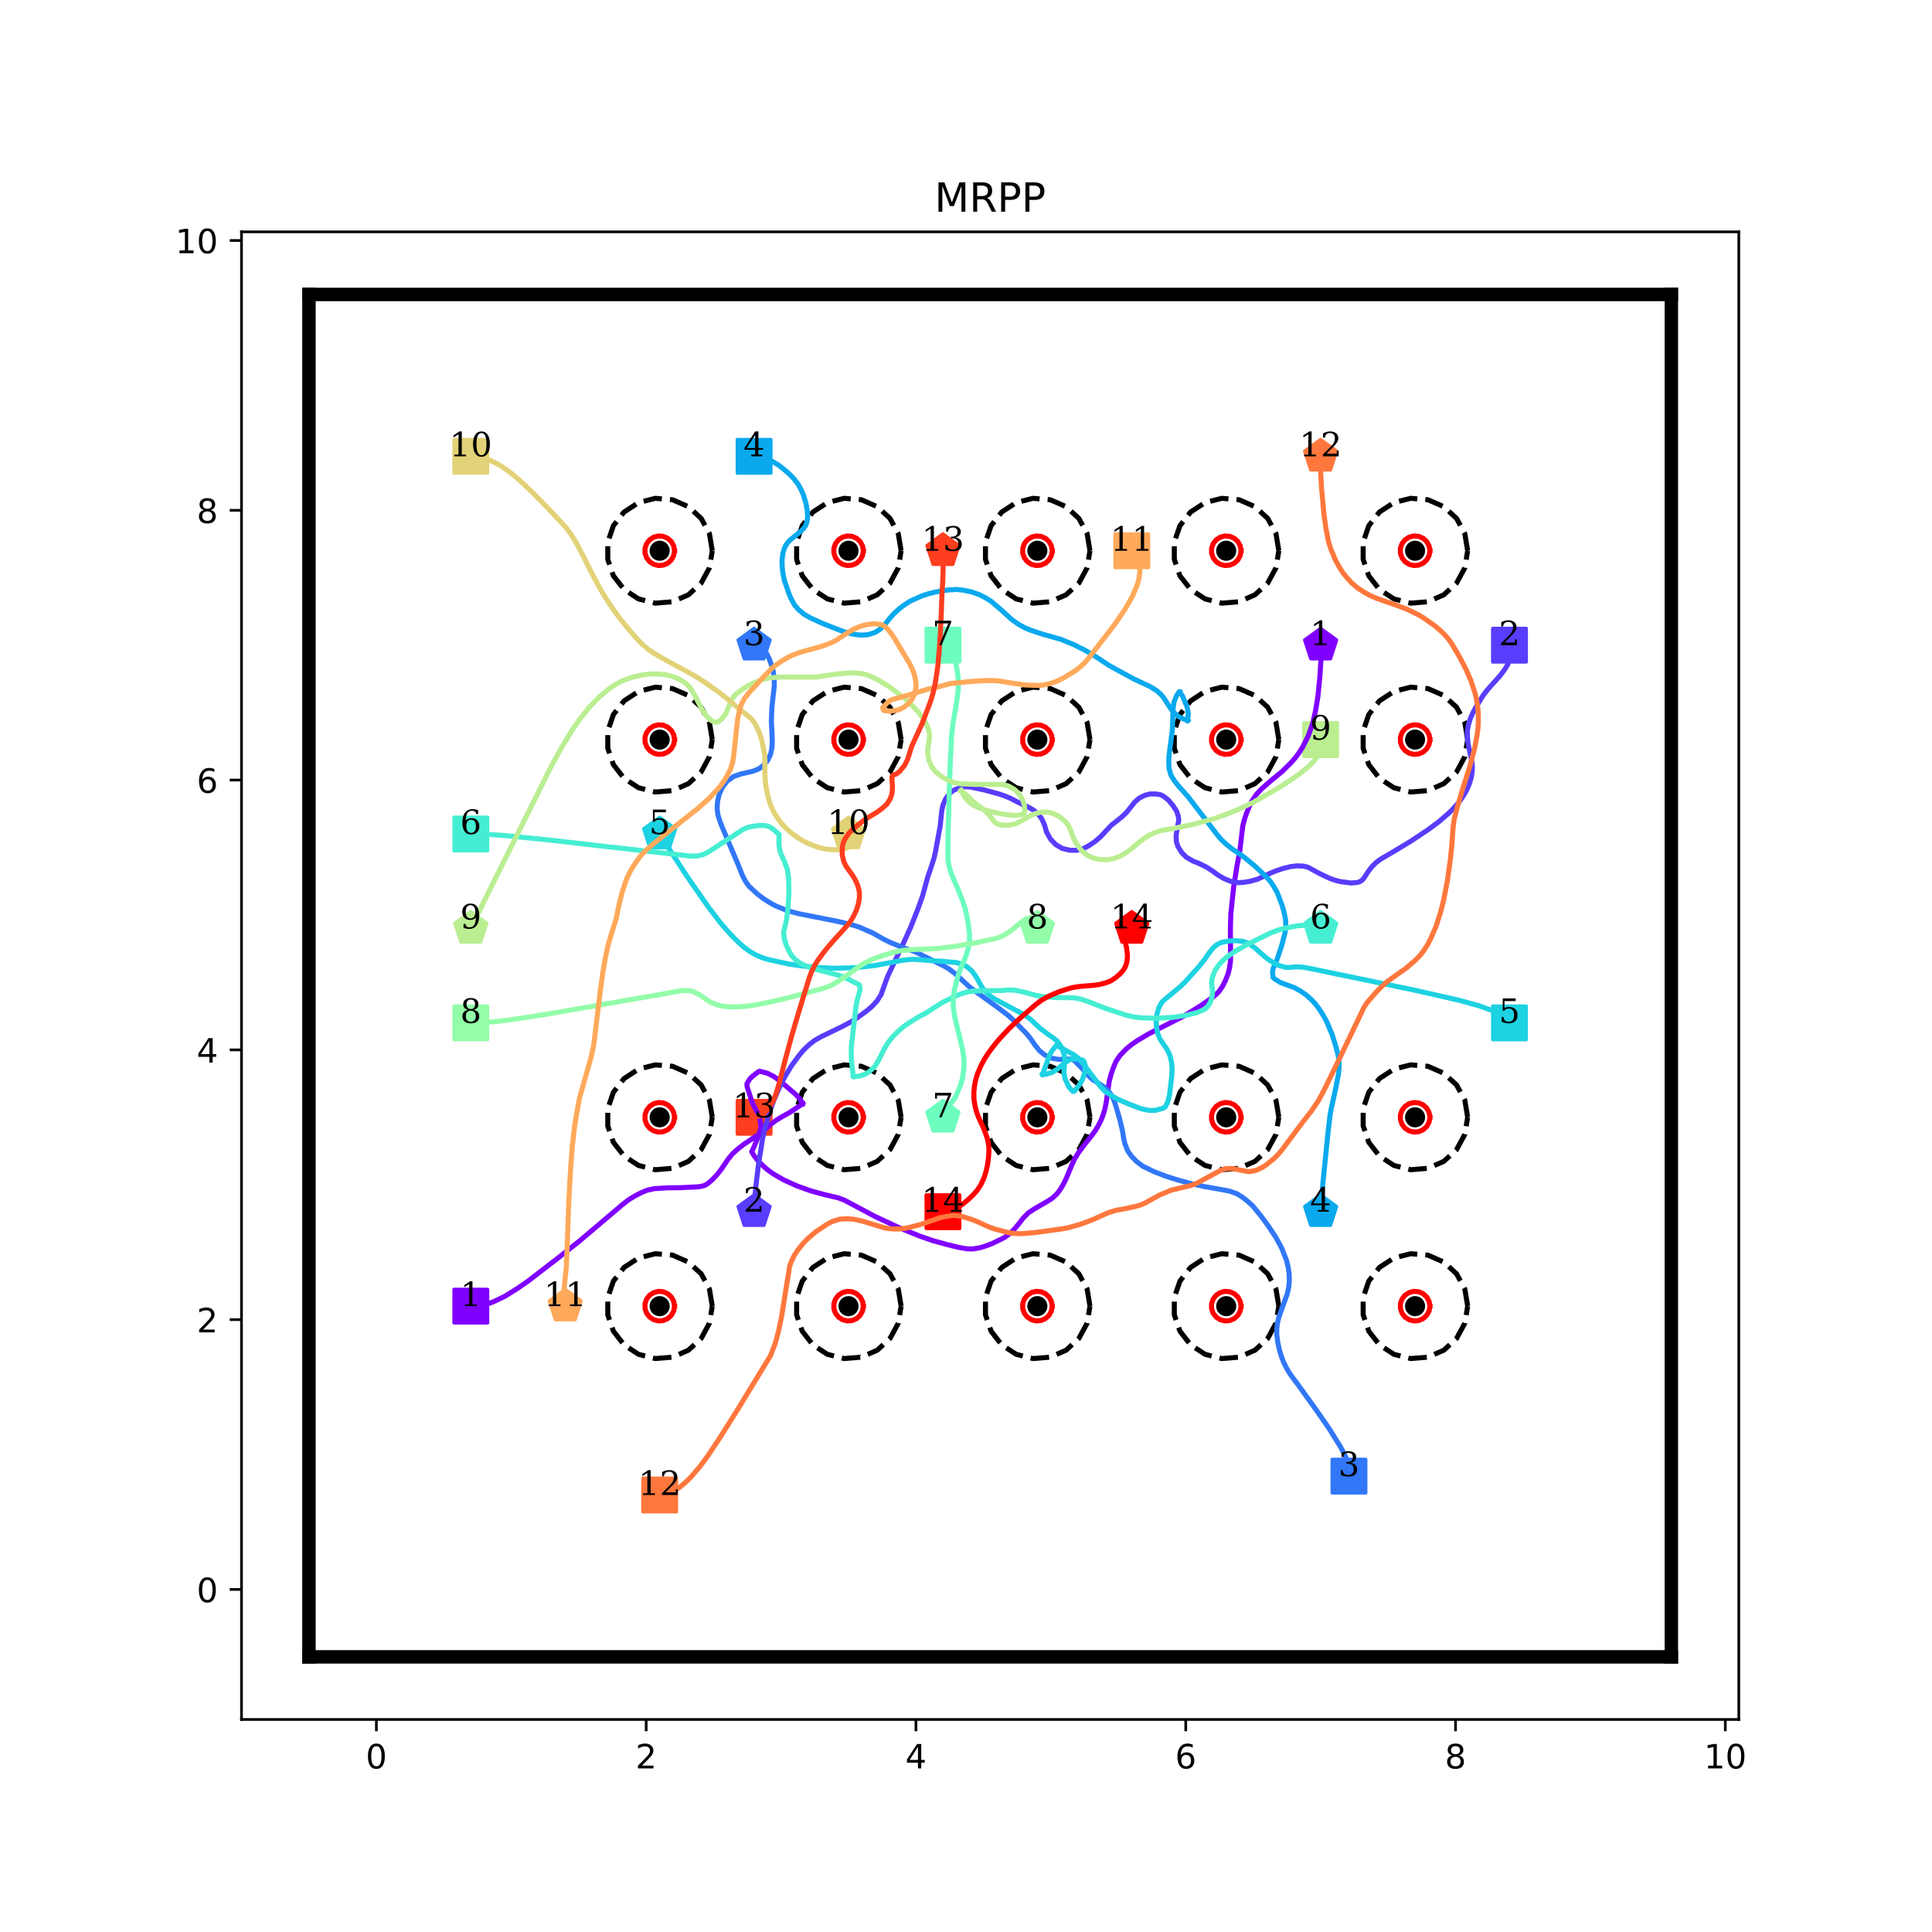 <?xml version="1.0" encoding="utf-8" standalone="no"?>
<!DOCTYPE svg PUBLIC "-//W3C//DTD SVG 1.1//EN"
  "http://www.w3.org/Graphics/SVG/1.1/DTD/svg11.dtd">
<!-- Created with matplotlib (http://matplotlib.org/) -->
<svg height="576pt" version="1.1" viewBox="0 0 576 576" width="576pt" xmlns="http://www.w3.org/2000/svg" xmlns:xlink="http://www.w3.org/1999/xlink">
 <defs>
  <style type="text/css">
*{stroke-linecap:butt;stroke-linejoin:round;}
  </style>
 </defs>
 <g id="figure_1">
  <g id="patch_1">
   <path d="M 0 576 
L 576 576 
L 576 0 
L 0 0 
z
" style="fill:#ffffff;"/>
  </g>
  <g id="axes_1">
   <g id="patch_2">
    <path d="M 72 512.64 
L 518.4 512.64 
L 518.4 69.12 
L 72 69.12 
z
" style="fill:#ffffff;"/>
   </g>
   <g id="matplotlib.axis_1">
    <g id="xtick_1">
     <g id="line2d_1">
      <defs>
       <path d="M 0 0 
L 0 3.5 
" id="m56b9964f7d" style="stroke:#000000;stroke-width:0.8;"/>
      </defs>
      <g>
       <use style="stroke:#000000;stroke-width:0.8;" x="112.216" xlink:href="#m56b9964f7d" y="512.64"/>
      </g>
     </g>
     <g id="text_1">
      <!-- 0 -->
      <defs>
       <path d="M 31.781 66.406 
Q 24.172 66.406 20.328 58.906 
Q 16.5 51.422 16.5 36.375 
Q 16.5 21.391 20.328 13.891 
Q 24.172 6.391 31.781 6.391 
Q 39.453 6.391 43.281 13.891 
Q 47.125 21.391 47.125 36.375 
Q 47.125 51.422 43.281 58.906 
Q 39.453 66.406 31.781 66.406 
z
M 31.781 74.219 
Q 44.047 74.219 50.516 64.516 
Q 56.984 54.828 56.984 36.375 
Q 56.984 17.969 50.516 8.266 
Q 44.047 -1.422 31.781 -1.422 
Q 19.531 -1.422 13.062 8.266 
Q 6.594 17.969 6.594 36.375 
Q 6.594 54.828 13.062 64.516 
Q 19.531 74.219 31.781 74.219 
z
" id="DejaVuSans-30"/>
      </defs>
      <g transform="translate(109.035 527.238)scale(0.1 -0.1)">
       <use xlink:href="#DejaVuSans-30"/>
      </g>
     </g>
    </g>
    <g id="xtick_2">
     <g id="line2d_2">
      <g>
       <use style="stroke:#000000;stroke-width:0.8;" x="192.649" xlink:href="#m56b9964f7d" y="512.64"/>
      </g>
     </g>
     <g id="text_2">
      <!-- 2 -->
      <defs>
       <path d="M 19.188 8.297 
L 53.609 8.297 
L 53.609 0 
L 7.328 0 
L 7.328 8.297 
Q 12.938 14.109 22.625 23.891 
Q 32.328 33.688 34.812 36.531 
Q 39.547 41.844 41.422 45.531 
Q 43.312 49.219 43.312 52.781 
Q 43.312 58.594 39.234 62.25 
Q 35.156 65.922 28.609 65.922 
Q 23.969 65.922 18.812 64.312 
Q 13.672 62.703 7.812 59.422 
L 7.812 69.391 
Q 13.766 71.781 18.938 73 
Q 24.125 74.219 28.422 74.219 
Q 39.75 74.219 46.484 68.547 
Q 53.219 62.891 53.219 53.422 
Q 53.219 48.922 51.531 44.891 
Q 49.859 40.875 45.406 35.406 
Q 44.188 33.984 37.641 27.219 
Q 31.109 20.453 19.188 8.297 
z
" id="DejaVuSans-32"/>
      </defs>
      <g transform="translate(189.467 527.238)scale(0.1 -0.1)">
       <use xlink:href="#DejaVuSans-32"/>
      </g>
     </g>
    </g>
    <g id="xtick_3">
     <g id="line2d_3">
      <g>
       <use style="stroke:#000000;stroke-width:0.8;" x="273.081" xlink:href="#m56b9964f7d" y="512.64"/>
      </g>
     </g>
     <g id="text_3">
      <!-- 4 -->
      <defs>
       <path d="M 37.797 64.312 
L 12.891 25.391 
L 37.797 25.391 
z
M 35.203 72.906 
L 47.609 72.906 
L 47.609 25.391 
L 58.016 25.391 
L 58.016 17.188 
L 47.609 17.188 
L 47.609 0 
L 37.797 0 
L 37.797 17.188 
L 4.891 17.188 
L 4.891 26.703 
z
" id="DejaVuSans-34"/>
      </defs>
      <g transform="translate(269.9 527.238)scale(0.1 -0.1)">
       <use xlink:href="#DejaVuSans-34"/>
      </g>
     </g>
    </g>
    <g id="xtick_4">
     <g id="line2d_4">
      <g>
       <use style="stroke:#000000;stroke-width:0.8;" x="353.514" xlink:href="#m56b9964f7d" y="512.64"/>
      </g>
     </g>
     <g id="text_4">
      <!-- 6 -->
      <defs>
       <path d="M 33.016 40.375 
Q 26.375 40.375 22.484 35.828 
Q 18.609 31.297 18.609 23.391 
Q 18.609 15.531 22.484 10.953 
Q 26.375 6.391 33.016 6.391 
Q 39.656 6.391 43.531 10.953 
Q 47.406 15.531 47.406 23.391 
Q 47.406 31.297 43.531 35.828 
Q 39.656 40.375 33.016 40.375 
z
M 52.594 71.297 
L 52.594 62.312 
Q 48.875 64.062 45.094 64.984 
Q 41.312 65.922 37.594 65.922 
Q 27.828 65.922 22.672 59.328 
Q 17.531 52.734 16.797 39.406 
Q 19.672 43.656 24.016 45.922 
Q 28.375 48.188 33.594 48.188 
Q 44.578 48.188 50.953 41.516 
Q 57.328 34.859 57.328 23.391 
Q 57.328 12.156 50.688 5.359 
Q 44.047 -1.422 33.016 -1.422 
Q 20.359 -1.422 13.672 8.266 
Q 6.984 17.969 6.984 36.375 
Q 6.984 53.656 15.188 63.938 
Q 23.391 74.219 37.203 74.219 
Q 40.922 74.219 44.703 73.484 
Q 48.484 72.75 52.594 71.297 
z
" id="DejaVuSans-36"/>
      </defs>
      <g transform="translate(350.332 527.238)scale(0.1 -0.1)">
       <use xlink:href="#DejaVuSans-36"/>
      </g>
     </g>
    </g>
    <g id="xtick_5">
     <g id="line2d_5">
      <g>
       <use style="stroke:#000000;stroke-width:0.8;" x="433.946" xlink:href="#m56b9964f7d" y="512.64"/>
      </g>
     </g>
     <g id="text_5">
      <!-- 8 -->
      <defs>
       <path d="M 31.781 34.625 
Q 24.75 34.625 20.719 30.859 
Q 16.703 27.094 16.703 20.516 
Q 16.703 13.922 20.719 10.156 
Q 24.75 6.391 31.781 6.391 
Q 38.812 6.391 42.859 10.172 
Q 46.922 13.969 46.922 20.516 
Q 46.922 27.094 42.891 30.859 
Q 38.875 34.625 31.781 34.625 
z
M 21.922 38.812 
Q 15.578 40.375 12.031 44.719 
Q 8.5 49.078 8.5 55.328 
Q 8.5 64.062 14.719 69.141 
Q 20.953 74.219 31.781 74.219 
Q 42.672 74.219 48.875 69.141 
Q 55.078 64.062 55.078 55.328 
Q 55.078 49.078 51.531 44.719 
Q 48 40.375 41.703 38.812 
Q 48.828 37.156 52.797 32.312 
Q 56.781 27.484 56.781 20.516 
Q 56.781 9.906 50.312 4.234 
Q 43.844 -1.422 31.781 -1.422 
Q 19.734 -1.422 13.25 4.234 
Q 6.781 9.906 6.781 20.516 
Q 6.781 27.484 10.781 32.312 
Q 14.797 37.156 21.922 38.812 
z
M 18.312 54.391 
Q 18.312 48.734 21.844 45.562 
Q 25.391 42.391 31.781 42.391 
Q 38.141 42.391 41.719 45.562 
Q 45.312 48.734 45.312 54.391 
Q 45.312 60.062 41.719 63.234 
Q 38.141 66.406 31.781 66.406 
Q 25.391 66.406 21.844 63.234 
Q 18.312 60.062 18.312 54.391 
z
" id="DejaVuSans-38"/>
      </defs>
      <g transform="translate(430.765 527.238)scale(0.1 -0.1)">
       <use xlink:href="#DejaVuSans-38"/>
      </g>
     </g>
    </g>
    <g id="xtick_6">
     <g id="line2d_6">
      <g>
       <use style="stroke:#000000;stroke-width:0.8;" x="514.378" xlink:href="#m56b9964f7d" y="512.64"/>
      </g>
     </g>
     <g id="text_6">
      <!-- 10 -->
      <defs>
       <path d="M 12.406 8.297 
L 28.516 8.297 
L 28.516 63.922 
L 10.984 60.406 
L 10.984 69.391 
L 28.422 72.906 
L 38.281 72.906 
L 38.281 8.297 
L 54.391 8.297 
L 54.391 0 
L 12.406 0 
z
" id="DejaVuSans-31"/>
      </defs>
      <g transform="translate(508.016 527.238)scale(0.1 -0.1)">
       <use xlink:href="#DejaVuSans-31"/>
       <use x="63.623" xlink:href="#DejaVuSans-30"/>
      </g>
     </g>
    </g>
   </g>
   <g id="matplotlib.axis_2">
    <g id="ytick_1">
     <g id="line2d_7">
      <defs>
       <path d="M 0 0 
L -3.5 0 
" id="mb40aaa33ee" style="stroke:#000000;stroke-width:0.8;"/>
      </defs>
      <g>
       <use style="stroke:#000000;stroke-width:0.8;" x="72" xlink:href="#mb40aaa33ee" y="473.864"/>
      </g>
     </g>
     <g id="text_7">
      <!-- 0 -->
      <g transform="translate(58.638 477.663)scale(0.1 -0.1)">
       <use xlink:href="#DejaVuSans-30"/>
      </g>
     </g>
    </g>
    <g id="ytick_2">
     <g id="line2d_8">
      <g>
       <use style="stroke:#000000;stroke-width:0.8;" x="72" xlink:href="#mb40aaa33ee" y="393.431"/>
      </g>
     </g>
     <g id="text_8">
      <!-- 2 -->
      <g transform="translate(58.638 397.231)scale(0.1 -0.1)">
       <use xlink:href="#DejaVuSans-32"/>
      </g>
     </g>
    </g>
    <g id="ytick_3">
     <g id="line2d_9">
      <g>
       <use style="stroke:#000000;stroke-width:0.8;" x="72" xlink:href="#mb40aaa33ee" y="312.999"/>
      </g>
     </g>
     <g id="text_9">
      <!-- 4 -->
      <g transform="translate(58.638 316.798)scale(0.1 -0.1)">
       <use xlink:href="#DejaVuSans-34"/>
      </g>
     </g>
    </g>
    <g id="ytick_4">
     <g id="line2d_10">
      <g>
       <use style="stroke:#000000;stroke-width:0.8;" x="72" xlink:href="#mb40aaa33ee" y="232.566"/>
      </g>
     </g>
     <g id="text_10">
      <!-- 6 -->
      <g transform="translate(58.638 236.366)scale(0.1 -0.1)">
       <use xlink:href="#DejaVuSans-36"/>
      </g>
     </g>
    </g>
    <g id="ytick_5">
     <g id="line2d_11">
      <g>
       <use style="stroke:#000000;stroke-width:0.8;" x="72" xlink:href="#mb40aaa33ee" y="152.134"/>
      </g>
     </g>
     <g id="text_11">
      <!-- 8 -->
      <g transform="translate(58.638 155.933)scale(0.1 -0.1)">
       <use xlink:href="#DejaVuSans-38"/>
      </g>
     </g>
    </g>
    <g id="ytick_6">
     <g id="line2d_12">
      <g>
       <use style="stroke:#000000;stroke-width:0.8;" x="72" xlink:href="#mb40aaa33ee" y="71.702"/>
      </g>
     </g>
     <g id="text_12">
      <!-- 10 -->
      <g transform="translate(52.275 75.501)scale(0.1 -0.1)">
       <use xlink:href="#DejaVuSans-31"/>
       <use x="63.623" xlink:href="#DejaVuSans-30"/>
      </g>
     </g>
    </g>
   </g>
   <g id="line2d_13">
    <path clip-path="url(#p48fa177d24)" d="M 140.368 389.41 
" style="fill:none;stroke:#1f77b4;stroke-linecap:square;stroke-width:1.5;"/>
    <defs>
     <path d="M -5 5 
L 5 5 
L 5 -5 
L -5 -5 
z
" id="mf9d0e9af7e" style="stroke:#8000ff;stroke-linejoin:miter;"/>
    </defs>
    <g clip-path="url(#p48fa177d24)">
     <use style="fill:#8000ff;stroke:#8000ff;stroke-linejoin:miter;" x="140.368" xlink:href="#mf9d0e9af7e" y="389.41"/>
    </g>
   </g>
   <g id="line2d_14">
    <path clip-path="url(#p48fa177d24)" d="M 393.73 192.35 
" style="fill:none;stroke:#ff7f0e;stroke-linecap:square;stroke-width:1.5;"/>
    <defs>
     <path d="M 0 -5 
L -4.755 -1.545 
L -2.939 4.045 
L 2.939 4.045 
L 4.755 -1.545 
z
" id="m01aa647f6a" style="stroke:#8000ff;stroke-linejoin:miter;"/>
    </defs>
    <g clip-path="url(#p48fa177d24)">
     <use style="fill:#8000ff;stroke:#8000ff;stroke-linejoin:miter;" x="393.73" xlink:href="#m01aa647f6a" y="192.35"/>
    </g>
   </g>
   <g id="line2d_15">
    <path clip-path="url(#p48fa177d24)" d="M 450.032 192.35 
" style="fill:none;stroke:#2ca02c;stroke-linecap:square;stroke-width:1.5;"/>
    <defs>
     <path d="M -5 5 
L 5 5 
L 5 -5 
L -5 -5 
z
" id="m071ecf04a8" style="stroke:#583dfd;stroke-linejoin:miter;"/>
    </defs>
    <g clip-path="url(#p48fa177d24)">
     <use style="fill:#583dfd;stroke:#583dfd;stroke-linejoin:miter;" x="450.032" xlink:href="#m071ecf04a8" y="192.35"/>
    </g>
   </g>
   <g id="line2d_16">
    <path clip-path="url(#p48fa177d24)" d="M 224.822 361.258 
" style="fill:none;stroke:#d62728;stroke-linecap:square;stroke-width:1.5;"/>
    <defs>
     <path d="M 0 -5 
L -4.755 -1.545 
L -2.939 4.045 
L 2.939 4.045 
L 4.755 -1.545 
z
" id="m4b324b1eb2" style="stroke:#583dfd;stroke-linejoin:miter;"/>
    </defs>
    <g clip-path="url(#p48fa177d24)">
     <use style="fill:#583dfd;stroke:#583dfd;stroke-linejoin:miter;" x="224.822" xlink:href="#m4b324b1eb2" y="361.258"/>
    </g>
   </g>
   <g id="line2d_17">
    <path clip-path="url(#p48fa177d24)" d="M 402.175 440.082 
" style="fill:none;stroke:#9467bd;stroke-linecap:square;stroke-width:1.5;"/>
    <defs>
     <path d="M -5 5 
L 5 5 
L 5 -5 
L -5 -5 
z
" id="m64be64b562" style="stroke:#3177f8;stroke-linejoin:miter;"/>
    </defs>
    <g clip-path="url(#p48fa177d24)">
     <use style="fill:#3177f8;stroke:#3177f8;stroke-linejoin:miter;" x="402.175" xlink:href="#m64be64b562" y="440.082"/>
    </g>
   </g>
   <g id="line2d_18">
    <path clip-path="url(#p48fa177d24)" d="M 224.822 192.35 
" style="fill:none;stroke:#8c564b;stroke-linecap:square;stroke-width:1.5;"/>
    <defs>
     <path d="M 0 -5 
L -4.755 -1.545 
L -2.939 4.045 
L 2.939 4.045 
L 4.755 -1.545 
z
" id="m8bceacaf60" style="stroke:#3177f8;stroke-linejoin:miter;"/>
    </defs>
    <g clip-path="url(#p48fa177d24)">
     <use style="fill:#3177f8;stroke:#3177f8;stroke-linejoin:miter;" x="224.822" xlink:href="#m8bceacaf60" y="192.35"/>
    </g>
   </g>
   <g id="line2d_19">
    <path clip-path="url(#p48fa177d24)" d="M 224.822 136.048 
" style="fill:none;stroke:#e377c2;stroke-linecap:square;stroke-width:1.5;"/>
    <defs>
     <path d="M -5 5 
L 5 5 
L 5 -5 
L -5 -5 
z
" id="m7761a98d68" style="stroke:#0aa9ee;stroke-linejoin:miter;"/>
    </defs>
    <g clip-path="url(#p48fa177d24)">
     <use style="fill:#0aa9ee;stroke:#0aa9ee;stroke-linejoin:miter;" x="224.822" xlink:href="#m7761a98d68" y="136.048"/>
    </g>
   </g>
   <g id="line2d_20">
    <path clip-path="url(#p48fa177d24)" d="M 393.73 361.258 
" style="fill:none;stroke:#7f7f7f;stroke-linecap:square;stroke-width:1.5;"/>
    <defs>
     <path d="M 0 -5 
L -4.755 -1.545 
L -2.939 4.045 
L 2.939 4.045 
L 4.755 -1.545 
z
" id="m9e98ddf0be" style="stroke:#0aa9ee;stroke-linejoin:miter;"/>
    </defs>
    <g clip-path="url(#p48fa177d24)">
     <use style="fill:#0aa9ee;stroke:#0aa9ee;stroke-linejoin:miter;" x="393.73" xlink:href="#m9e98ddf0be" y="361.258"/>
    </g>
   </g>
   <g id="line2d_21">
    <path clip-path="url(#p48fa177d24)" d="M 450.032 304.956 
" style="fill:none;stroke:#bcbd22;stroke-linecap:square;stroke-width:1.5;"/>
    <defs>
     <path d="M -5 5 
L 5 5 
L 5 -5 
L -5 -5 
z
" id="mfdc3a777a9" style="stroke:#1dd2e2;stroke-linejoin:miter;"/>
    </defs>
    <g clip-path="url(#p48fa177d24)">
     <use style="fill:#1dd2e2;stroke:#1dd2e2;stroke-linejoin:miter;" x="450.032" xlink:href="#mfdc3a777a9" y="304.956"/>
    </g>
   </g>
   <g id="line2d_22">
    <path clip-path="url(#p48fa177d24)" d="M 196.67 248.653 
" style="fill:none;stroke:#17becf;stroke-linecap:square;stroke-width:1.5;"/>
    <defs>
     <path d="M 0 -5 
L -4.755 -1.545 
L -2.939 4.045 
L 2.939 4.045 
L 4.755 -1.545 
z
" id="md668ca9773" style="stroke:#1dd2e2;stroke-linejoin:miter;"/>
    </defs>
    <g clip-path="url(#p48fa177d24)">
     <use style="fill:#1dd2e2;stroke:#1dd2e2;stroke-linejoin:miter;" x="196.67" xlink:href="#md668ca9773" y="248.653"/>
    </g>
   </g>
   <g id="line2d_23">
    <path clip-path="url(#p48fa177d24)" d="M 140.368 248.653 
" style="fill:none;stroke:#1f77b4;stroke-linecap:square;stroke-width:1.5;"/>
    <defs>
     <path d="M -5 5 
L 5 5 
L 5 -5 
L -5 -5 
z
" id="m4c3af5ec76" style="stroke:#45eed2;stroke-linejoin:miter;"/>
    </defs>
    <g clip-path="url(#p48fa177d24)">
     <use style="fill:#45eed2;stroke:#45eed2;stroke-linejoin:miter;" x="140.368" xlink:href="#m4c3af5ec76" y="248.653"/>
    </g>
   </g>
   <g id="line2d_24">
    <path clip-path="url(#p48fa177d24)" d="M 393.73 276.804 
" style="fill:none;stroke:#ff7f0e;stroke-linecap:square;stroke-width:1.5;"/>
    <defs>
     <path d="M 0 -5 
L -4.755 -1.545 
L -2.939 4.045 
L 2.939 4.045 
L 4.755 -1.545 
z
" id="medcc49bd4b" style="stroke:#45eed2;stroke-linejoin:miter;"/>
    </defs>
    <g clip-path="url(#p48fa177d24)">
     <use style="fill:#45eed2;stroke:#45eed2;stroke-linejoin:miter;" x="393.73" xlink:href="#medcc49bd4b" y="276.804"/>
    </g>
   </g>
   <g id="line2d_25">
    <path clip-path="url(#p48fa177d24)" d="M 281.124 192.35 
" style="fill:none;stroke:#2ca02c;stroke-linecap:square;stroke-width:1.5;"/>
    <defs>
     <path d="M -5 5 
L 5 5 
L 5 -5 
L -5 -5 
z
" id="m071036e669" style="stroke:#6cfdbf;stroke-linejoin:miter;"/>
    </defs>
    <g clip-path="url(#p48fa177d24)">
     <use style="fill:#6cfdbf;stroke:#6cfdbf;stroke-linejoin:miter;" x="281.124" xlink:href="#m071036e669" y="192.35"/>
    </g>
   </g>
   <g id="line2d_26">
    <path clip-path="url(#p48fa177d24)" d="M 281.124 333.107 
" style="fill:none;stroke:#d62728;stroke-linecap:square;stroke-width:1.5;"/>
    <defs>
     <path d="M 0 -5 
L -4.755 -1.545 
L -2.939 4.045 
L 2.939 4.045 
L 4.755 -1.545 
z
" id="md1573f3e92" style="stroke:#6cfdbf;stroke-linejoin:miter;"/>
    </defs>
    <g clip-path="url(#p48fa177d24)">
     <use style="fill:#6cfdbf;stroke:#6cfdbf;stroke-linejoin:miter;" x="281.124" xlink:href="#md1573f3e92" y="333.107"/>
    </g>
   </g>
   <g id="line2d_27">
    <path clip-path="url(#p48fa177d24)" d="M 140.368 304.956 
" style="fill:none;stroke:#9467bd;stroke-linecap:square;stroke-width:1.5;"/>
    <defs>
     <path d="M -5 5 
L 5 5 
L 5 -5 
L -5 -5 
z
" id="m4e33197e9a" style="stroke:#93fda9;stroke-linejoin:miter;"/>
    </defs>
    <g clip-path="url(#p48fa177d24)">
     <use style="fill:#93fda9;stroke:#93fda9;stroke-linejoin:miter;" x="140.368" xlink:href="#m4e33197e9a" y="304.956"/>
    </g>
   </g>
   <g id="line2d_28">
    <path clip-path="url(#p48fa177d24)" d="M 309.276 276.804 
" style="fill:none;stroke:#8c564b;stroke-linecap:square;stroke-width:1.5;"/>
    <defs>
     <path d="M 0 -5 
L -4.755 -1.545 
L -2.939 4.045 
L 2.939 4.045 
L 4.755 -1.545 
z
" id="m6688a69ba7" style="stroke:#93fda9;stroke-linejoin:miter;"/>
    </defs>
    <g clip-path="url(#p48fa177d24)">
     <use style="fill:#93fda9;stroke:#93fda9;stroke-linejoin:miter;" x="309.276" xlink:href="#m6688a69ba7" y="276.804"/>
    </g>
   </g>
   <g id="line2d_29">
    <path clip-path="url(#p48fa177d24)" d="M 393.73 220.502 
" style="fill:none;stroke:#e377c2;stroke-linecap:square;stroke-width:1.5;"/>
    <defs>
     <path d="M -5 5 
L 5 5 
L 5 -5 
L -5 -5 
z
" id="m226d7badf4" style="stroke:#baee91;stroke-linejoin:miter;"/>
    </defs>
    <g clip-path="url(#p48fa177d24)">
     <use style="fill:#baee91;stroke:#baee91;stroke-linejoin:miter;" x="393.73" xlink:href="#m226d7badf4" y="220.502"/>
    </g>
   </g>
   <g id="line2d_30">
    <path clip-path="url(#p48fa177d24)" d="M 140.368 276.804 
" style="fill:none;stroke:#7f7f7f;stroke-linecap:square;stroke-width:1.5;"/>
    <defs>
     <path d="M 0 -5 
L -4.755 -1.545 
L -2.939 4.045 
L 2.939 4.045 
L 4.755 -1.545 
z
" id="m7340a478d8" style="stroke:#baee91;stroke-linejoin:miter;"/>
    </defs>
    <g clip-path="url(#p48fa177d24)">
     <use style="fill:#baee91;stroke:#baee91;stroke-linejoin:miter;" x="140.368" xlink:href="#m7340a478d8" y="276.804"/>
    </g>
   </g>
   <g id="line2d_31">
    <path clip-path="url(#p48fa177d24)" d="M 140.368 136.048 
" style="fill:none;stroke:#bcbd22;stroke-linecap:square;stroke-width:1.5;"/>
    <defs>
     <path d="M -5 5 
L 5 5 
L 5 -5 
L -5 -5 
z
" id="m71c13fba50" style="stroke:#e2d277;stroke-linejoin:miter;"/>
    </defs>
    <g clip-path="url(#p48fa177d24)">
     <use style="fill:#e2d277;stroke:#e2d277;stroke-linejoin:miter;" x="140.368" xlink:href="#m71c13fba50" y="136.048"/>
    </g>
   </g>
   <g id="line2d_32">
    <path clip-path="url(#p48fa177d24)" d="M 252.973 248.653 
" style="fill:none;stroke:#17becf;stroke-linecap:square;stroke-width:1.5;"/>
    <defs>
     <path d="M 0 -5 
L -4.755 -1.545 
L -2.939 4.045 
L 2.939 4.045 
L 4.755 -1.545 
z
" id="mef344cc029" style="stroke:#e2d277;stroke-linejoin:miter;"/>
    </defs>
    <g clip-path="url(#p48fa177d24)">
     <use style="fill:#e2d277;stroke:#e2d277;stroke-linejoin:miter;" x="252.973" xlink:href="#mef344cc029" y="248.653"/>
    </g>
   </g>
   <g id="line2d_33">
    <path clip-path="url(#p48fa177d24)" d="M 337.427 164.199 
" style="fill:none;stroke:#1f77b4;stroke-linecap:square;stroke-width:1.5;"/>
    <defs>
     <path d="M -5 5 
L 5 5 
L 5 -5 
L -5 -5 
z
" id="m7a11685d45" style="stroke:#ffa95a;stroke-linejoin:miter;"/>
    </defs>
    <g clip-path="url(#p48fa177d24)">
     <use style="fill:#ffa95a;stroke:#ffa95a;stroke-linejoin:miter;" x="337.427" xlink:href="#m7a11685d45" y="164.199"/>
    </g>
   </g>
   <g id="line2d_34">
    <path clip-path="url(#p48fa177d24)" d="M 168.519 389.41 
" style="fill:none;stroke:#ff7f0e;stroke-linecap:square;stroke-width:1.5;"/>
    <defs>
     <path d="M 0 -5 
L -4.755 -1.545 
L -2.939 4.045 
L 2.939 4.045 
L 4.755 -1.545 
z
" id="m3982c57c67" style="stroke:#ffa95a;stroke-linejoin:miter;"/>
    </defs>
    <g clip-path="url(#p48fa177d24)">
     <use style="fill:#ffa95a;stroke:#ffa95a;stroke-linejoin:miter;" x="168.519" xlink:href="#m3982c57c67" y="389.41"/>
    </g>
   </g>
   <g id="line2d_35">
    <path clip-path="url(#p48fa177d24)" d="M 196.67 445.712 
" style="fill:none;stroke:#2ca02c;stroke-linecap:square;stroke-width:1.5;"/>
    <defs>
     <path d="M -5 5 
L 5 5 
L 5 -5 
L -5 -5 
z
" id="mcb501779e5" style="stroke:#ff773d;stroke-linejoin:miter;"/>
    </defs>
    <g clip-path="url(#p48fa177d24)">
     <use style="fill:#ff773d;stroke:#ff773d;stroke-linejoin:miter;" x="196.67" xlink:href="#mcb501779e5" y="445.712"/>
    </g>
   </g>
   <g id="line2d_36">
    <path clip-path="url(#p48fa177d24)" d="M 393.73 136.048 
" style="fill:none;stroke:#d62728;stroke-linecap:square;stroke-width:1.5;"/>
    <defs>
     <path d="M 0 -5 
L -4.755 -1.545 
L -2.939 4.045 
L 2.939 4.045 
L 4.755 -1.545 
z
" id="mcd951921d5" style="stroke:#ff773d;stroke-linejoin:miter;"/>
    </defs>
    <g clip-path="url(#p48fa177d24)">
     <use style="fill:#ff773d;stroke:#ff773d;stroke-linejoin:miter;" x="393.73" xlink:href="#mcd951921d5" y="136.048"/>
    </g>
   </g>
   <g id="line2d_37">
    <path clip-path="url(#p48fa177d24)" d="M 224.822 333.107 
" style="fill:none;stroke:#9467bd;stroke-linecap:square;stroke-width:1.5;"/>
    <defs>
     <path d="M -5 5 
L 5 5 
L 5 -5 
L -5 -5 
z
" id="mc563fdb179" style="stroke:#ff3d1f;stroke-linejoin:miter;"/>
    </defs>
    <g clip-path="url(#p48fa177d24)">
     <use style="fill:#ff3d1f;stroke:#ff3d1f;stroke-linejoin:miter;" x="224.822" xlink:href="#mc563fdb179" y="333.107"/>
    </g>
   </g>
   <g id="line2d_38">
    <path clip-path="url(#p48fa177d24)" d="M 281.124 164.199 
" style="fill:none;stroke:#8c564b;stroke-linecap:square;stroke-width:1.5;"/>
    <defs>
     <path d="M 0 -5 
L -4.755 -1.545 
L -2.939 4.045 
L 2.939 4.045 
L 4.755 -1.545 
z
" id="md8e23d1ca7" style="stroke:#ff3d1f;stroke-linejoin:miter;"/>
    </defs>
    <g clip-path="url(#p48fa177d24)">
     <use style="fill:#ff3d1f;stroke:#ff3d1f;stroke-linejoin:miter;" x="281.124" xlink:href="#md8e23d1ca7" y="164.199"/>
    </g>
   </g>
   <g id="line2d_39">
    <path clip-path="url(#p48fa177d24)" d="M 281.124 361.258 
" style="fill:none;stroke:#e377c2;stroke-linecap:square;stroke-width:1.5;"/>
    <defs>
     <path d="M -5 5 
L 5 5 
L 5 -5 
L -5 -5 
z
" id="m0e22c4ff44" style="stroke:#ff0000;stroke-linejoin:miter;"/>
    </defs>
    <g clip-path="url(#p48fa177d24)">
     <use style="fill:#ff0000;stroke:#ff0000;stroke-linejoin:miter;" x="281.124" xlink:href="#m0e22c4ff44" y="361.258"/>
    </g>
   </g>
   <g id="line2d_40">
    <path clip-path="url(#p48fa177d24)" d="M 337.427 276.804 
" style="fill:none;stroke:#7f7f7f;stroke-linecap:square;stroke-width:1.5;"/>
    <defs>
     <path d="M 0 -5 
L -4.755 -1.545 
L -2.939 4.045 
L 2.939 4.045 
L 4.755 -1.545 
z
" id="maf1897c813" style="stroke:#ff0000;stroke-linejoin:miter;"/>
    </defs>
    <g clip-path="url(#p48fa177d24)">
     <use style="fill:#ff0000;stroke:#ff0000;stroke-linejoin:miter;" x="337.427" xlink:href="#maf1897c813" y="276.804"/>
    </g>
   </g>
   <g id="line2d_41">
    <defs>
     <path d="M 0 2.5 
C 0.663 2.5 1.299 2.237 1.768 1.768 
C 2.237 1.299 2.5 0.663 2.5 0 
C 2.5 -0.663 2.237 -1.299 1.768 -1.768 
C 1.299 -2.237 0.663 -2.5 0 -2.5 
C -0.663 -2.5 -1.299 -2.237 -1.768 -1.768 
C -2.237 -1.299 -2.5 -0.663 -2.5 0 
C -2.5 0.663 -2.237 1.299 -1.768 1.768 
C -1.299 2.237 -0.663 2.5 0 2.5 
z
" id="m1b736d39bb" style="stroke:#000000;"/>
    </defs>
    <g clip-path="url(#p48fa177d24)">
     <use style="stroke:#000000;" x="196.67" xlink:href="#m1b736d39bb" y="389.41"/>
     <use style="stroke:#000000;" x="196.67" xlink:href="#m1b736d39bb" y="333.107"/>
     <use style="stroke:#000000;" x="252.973" xlink:href="#m1b736d39bb" y="389.41"/>
     <use style="stroke:#000000;" x="252.973" xlink:href="#m1b736d39bb" y="333.107"/>
     <use style="stroke:#000000;" x="309.276" xlink:href="#m1b736d39bb" y="389.41"/>
     <use style="stroke:#000000;" x="309.276" xlink:href="#m1b736d39bb" y="333.107"/>
     <use style="stroke:#000000;" x="365.578" xlink:href="#m1b736d39bb" y="389.41"/>
     <use style="stroke:#000000;" x="365.578" xlink:href="#m1b736d39bb" y="333.107"/>
     <use style="stroke:#000000;" x="421.881" xlink:href="#m1b736d39bb" y="389.41"/>
     <use style="stroke:#000000;" x="421.881" xlink:href="#m1b736d39bb" y="333.107"/>
     <use style="stroke:#000000;" x="196.67" xlink:href="#m1b736d39bb" y="220.502"/>
     <use style="stroke:#000000;" x="196.67" xlink:href="#m1b736d39bb" y="164.199"/>
     <use style="stroke:#000000;" x="252.973" xlink:href="#m1b736d39bb" y="220.502"/>
     <use style="stroke:#000000;" x="252.973" xlink:href="#m1b736d39bb" y="164.199"/>
     <use style="stroke:#000000;" x="309.276" xlink:href="#m1b736d39bb" y="220.502"/>
     <use style="stroke:#000000;" x="309.276" xlink:href="#m1b736d39bb" y="164.199"/>
     <use style="stroke:#000000;" x="365.578" xlink:href="#m1b736d39bb" y="220.502"/>
     <use style="stroke:#000000;" x="365.578" xlink:href="#m1b736d39bb" y="164.199"/>
     <use style="stroke:#000000;" x="421.881" xlink:href="#m1b736d39bb" y="220.502"/>
     <use style="stroke:#000000;" x="421.881" xlink:href="#m1b736d39bb" y="164.199"/>
    </g>
   </g>
   <g id="line2d_42">
    <path clip-path="url(#p48fa177d24)" d="M 212.355 389.41 
L 211.505 384.317 
L 209.047 379.776 
L 205.249 376.279 
L 200.521 374.205 
L 195.375 373.779 
L 190.37 375.046 
L 186.048 377.87 
L 182.876 381.945 
L 181.2 386.828 
L 181.2 391.991 
L 182.876 396.875 
L 186.048 400.949 
L 190.37 403.773 
L 195.375 405.04 
L 200.521 404.614 
L 205.249 402.54 
L 209.047 399.043 
L 211.505 394.502 
L 212.355 389.41 
" style="fill:none;stroke:#000000;stroke-dasharray:5.55,2.4;stroke-dashoffset:0;stroke-width:1.5;"/>
   </g>
   <g id="line2d_43">
    <path clip-path="url(#p48fa177d24)" d="M 201.094 389.41 
L 200.854 387.973 
L 200.161 386.693 
L 199.09 385.706 
L 197.756 385.121 
L 196.305 385.001 
L 194.893 385.359 
L 193.674 386.155 
L 192.78 387.304 
L 192.307 388.682 
L 192.307 390.138 
L 192.78 391.515 
L 193.674 392.664 
L 194.893 393.461 
L 196.305 393.818 
L 197.756 393.698 
L 199.09 393.113 
L 200.161 392.127 
L 200.854 390.846 
L 201.094 389.41 
" style="fill:none;stroke:#ff0000;stroke-linecap:square;stroke-width:1.5;"/>
   </g>
   <g id="line2d_44">
    <path clip-path="url(#p48fa177d24)" d="M 212.355 333.107 
L 211.505 328.014 
L 209.047 323.474 
L 205.249 319.977 
L 200.521 317.903 
L 195.375 317.476 
L 190.37 318.744 
L 186.048 321.568 
L 182.876 325.642 
L 181.2 330.525 
L 181.2 335.689 
L 182.876 340.572 
L 186.048 344.646 
L 190.37 347.47 
L 195.375 348.738 
L 200.521 348.311 
L 205.249 346.237 
L 209.047 342.741 
L 211.505 338.2 
L 212.355 333.107 
" style="fill:none;stroke:#000000;stroke-dasharray:5.55,2.4;stroke-dashoffset:0;stroke-width:1.5;"/>
   </g>
   <g id="line2d_45">
    <path clip-path="url(#p48fa177d24)" d="M 201.094 333.107 
L 200.854 331.671 
L 200.161 330.39 
L 199.09 329.404 
L 197.756 328.819 
L 196.305 328.698 
L 194.893 329.056 
L 193.674 329.852 
L 192.78 331.002 
L 192.307 332.379 
L 192.307 333.835 
L 192.78 335.213 
L 193.674 336.362 
L 194.893 337.158 
L 196.305 337.516 
L 197.756 337.395 
L 199.09 336.81 
L 200.161 335.824 
L 200.854 334.543 
L 201.094 333.107 
" style="fill:none;stroke:#ff0000;stroke-linecap:square;stroke-width:1.5;"/>
   </g>
   <g id="line2d_46">
    <path clip-path="url(#p48fa177d24)" d="M 268.657 389.41 
L 267.807 384.317 
L 265.35 379.776 
L 261.551 376.279 
L 256.823 374.205 
L 251.678 373.779 
L 246.673 375.046 
L 242.35 377.87 
L 239.179 381.945 
L 237.503 386.828 
L 237.503 391.991 
L 239.179 396.875 
L 242.35 400.949 
L 246.673 403.773 
L 251.678 405.04 
L 256.823 404.614 
L 261.551 402.54 
L 265.35 399.043 
L 267.807 394.502 
L 268.657 389.41 
" style="fill:none;stroke:#000000;stroke-dasharray:5.55,2.4;stroke-dashoffset:0;stroke-width:1.5;"/>
   </g>
   <g id="line2d_47">
    <path clip-path="url(#p48fa177d24)" d="M 257.397 389.41 
L 257.157 387.973 
L 256.464 386.693 
L 255.393 385.706 
L 254.059 385.121 
L 252.608 385.001 
L 251.196 385.359 
L 249.977 386.155 
L 249.082 387.304 
L 248.61 388.682 
L 248.61 390.138 
L 249.082 391.515 
L 249.977 392.664 
L 251.196 393.461 
L 252.608 393.818 
L 254.059 393.698 
L 255.393 393.113 
L 256.464 392.127 
L 257.157 390.846 
L 257.397 389.41 
" style="fill:none;stroke:#ff0000;stroke-linecap:square;stroke-width:1.5;"/>
   </g>
   <g id="line2d_48">
    <path clip-path="url(#p48fa177d24)" d="M 268.657 333.107 
L 267.807 328.014 
L 265.35 323.474 
L 261.551 319.977 
L 256.823 317.903 
L 251.678 317.476 
L 246.673 318.744 
L 242.35 321.568 
L 239.179 325.642 
L 237.503 330.525 
L 237.503 335.689 
L 239.179 340.572 
L 242.35 344.646 
L 246.673 347.47 
L 251.678 348.738 
L 256.823 348.311 
L 261.551 346.237 
L 265.35 342.741 
L 267.807 338.2 
L 268.657 333.107 
" style="fill:none;stroke:#000000;stroke-dasharray:5.55,2.4;stroke-dashoffset:0;stroke-width:1.5;"/>
   </g>
   <g id="line2d_49">
    <path clip-path="url(#p48fa177d24)" d="M 257.397 333.107 
L 257.157 331.671 
L 256.464 330.39 
L 255.393 329.404 
L 254.059 328.819 
L 252.608 328.698 
L 251.196 329.056 
L 249.977 329.852 
L 249.082 331.002 
L 248.61 332.379 
L 248.61 333.835 
L 249.082 335.213 
L 249.977 336.362 
L 251.196 337.158 
L 252.608 337.516 
L 254.059 337.395 
L 255.393 336.81 
L 256.464 335.824 
L 257.157 334.543 
L 257.397 333.107 
" style="fill:none;stroke:#ff0000;stroke-linecap:square;stroke-width:1.5;"/>
   </g>
   <g id="line2d_50">
    <path clip-path="url(#p48fa177d24)" d="M 324.96 389.41 
L 324.11 384.317 
L 321.653 379.776 
L 317.854 376.279 
L 313.126 374.205 
L 307.98 373.779 
L 302.975 375.046 
L 298.653 377.87 
L 295.482 381.945 
L 293.805 386.828 
L 293.805 391.991 
L 295.482 396.875 
L 298.653 400.949 
L 302.975 403.773 
L 307.98 405.04 
L 313.126 404.614 
L 317.854 402.54 
L 321.653 399.043 
L 324.11 394.502 
L 324.96 389.41 
" style="fill:none;stroke:#000000;stroke-dasharray:5.55,2.4;stroke-dashoffset:0;stroke-width:1.5;"/>
   </g>
   <g id="line2d_51">
    <path clip-path="url(#p48fa177d24)" d="M 313.699 389.41 
L 313.46 387.973 
L 312.767 386.693 
L 311.695 385.706 
L 310.362 385.121 
L 308.91 385.001 
L 307.499 385.359 
L 306.28 386.155 
L 305.385 387.304 
L 304.912 388.682 
L 304.912 390.138 
L 305.385 391.515 
L 306.28 392.664 
L 307.499 393.461 
L 308.91 393.818 
L 310.362 393.698 
L 311.695 393.113 
L 312.767 392.127 
L 313.46 390.846 
L 313.699 389.41 
" style="fill:none;stroke:#ff0000;stroke-linecap:square;stroke-width:1.5;"/>
   </g>
   <g id="line2d_52">
    <path clip-path="url(#p48fa177d24)" d="M 324.96 333.107 
L 324.11 328.014 
L 321.653 323.474 
L 317.854 319.977 
L 313.126 317.903 
L 307.98 317.476 
L 302.975 318.744 
L 298.653 321.568 
L 295.482 325.642 
L 293.805 330.525 
L 293.805 335.689 
L 295.482 340.572 
L 298.653 344.646 
L 302.975 347.47 
L 307.98 348.738 
L 313.126 348.311 
L 317.854 346.237 
L 321.653 342.741 
L 324.11 338.2 
L 324.96 333.107 
" style="fill:none;stroke:#000000;stroke-dasharray:5.55,2.4;stroke-dashoffset:0;stroke-width:1.5;"/>
   </g>
   <g id="line2d_53">
    <path clip-path="url(#p48fa177d24)" d="M 313.699 333.107 
L 313.46 331.671 
L 312.767 330.39 
L 311.695 329.404 
L 310.362 328.819 
L 308.91 328.698 
L 307.499 329.056 
L 306.28 329.852 
L 305.385 331.002 
L 304.912 332.379 
L 304.912 333.835 
L 305.385 335.213 
L 306.28 336.362 
L 307.499 337.158 
L 308.91 337.516 
L 310.362 337.395 
L 311.695 336.81 
L 312.767 335.824 
L 313.46 334.543 
L 313.699 333.107 
" style="fill:none;stroke:#ff0000;stroke-linecap:square;stroke-width:1.5;"/>
   </g>
   <g id="line2d_54">
    <path clip-path="url(#p48fa177d24)" d="M 381.263 389.41 
L 380.413 384.317 
L 377.956 379.776 
L 374.157 376.279 
L 369.429 374.205 
L 364.283 373.779 
L 359.278 375.046 
L 354.956 377.87 
L 351.784 381.945 
L 350.108 386.828 
L 350.108 391.991 
L 351.784 396.875 
L 354.956 400.949 
L 359.278 403.773 
L 364.283 405.04 
L 369.429 404.614 
L 374.157 402.54 
L 377.956 399.043 
L 380.413 394.502 
L 381.263 389.41 
" style="fill:none;stroke:#000000;stroke-dasharray:5.55,2.4;stroke-dashoffset:0;stroke-width:1.5;"/>
   </g>
   <g id="line2d_55">
    <path clip-path="url(#p48fa177d24)" d="M 370.002 389.41 
L 369.762 387.973 
L 369.069 386.693 
L 367.998 385.706 
L 366.664 385.121 
L 365.213 385.001 
L 363.801 385.359 
L 362.582 386.155 
L 361.688 387.304 
L 361.215 388.682 
L 361.215 390.138 
L 361.688 391.515 
L 362.582 392.664 
L 363.801 393.461 
L 365.213 393.818 
L 366.664 393.698 
L 367.998 393.113 
L 369.069 392.127 
L 369.762 390.846 
L 370.002 389.41 
" style="fill:none;stroke:#ff0000;stroke-linecap:square;stroke-width:1.5;"/>
   </g>
   <g id="line2d_56">
    <path clip-path="url(#p48fa177d24)" d="M 381.263 333.107 
L 380.413 328.014 
L 377.956 323.474 
L 374.157 319.977 
L 369.429 317.903 
L 364.283 317.476 
L 359.278 318.744 
L 354.956 321.568 
L 351.784 325.642 
L 350.108 330.525 
L 350.108 335.689 
L 351.784 340.572 
L 354.956 344.646 
L 359.278 347.47 
L 364.283 348.738 
L 369.429 348.311 
L 374.157 346.237 
L 377.956 342.741 
L 380.413 338.2 
L 381.263 333.107 
" style="fill:none;stroke:#000000;stroke-dasharray:5.55,2.4;stroke-dashoffset:0;stroke-width:1.5;"/>
   </g>
   <g id="line2d_57">
    <path clip-path="url(#p48fa177d24)" d="M 370.002 333.107 
L 369.762 331.671 
L 369.069 330.39 
L 367.998 329.404 
L 366.664 328.819 
L 365.213 328.698 
L 363.801 329.056 
L 362.582 329.852 
L 361.688 331.002 
L 361.215 332.379 
L 361.215 333.835 
L 361.688 335.213 
L 362.582 336.362 
L 363.801 337.158 
L 365.213 337.516 
L 366.664 337.395 
L 367.998 336.81 
L 369.069 335.824 
L 369.762 334.543 
L 370.002 333.107 
" style="fill:none;stroke:#ff0000;stroke-linecap:square;stroke-width:1.5;"/>
   </g>
   <g id="line2d_58">
    <path clip-path="url(#p48fa177d24)" d="M 437.565 389.41 
L 436.716 384.317 
L 434.258 379.776 
L 430.46 376.279 
L 425.731 374.205 
L 420.586 373.779 
L 415.581 375.046 
L 411.258 377.87 
L 408.087 381.945 
L 406.411 386.828 
L 406.411 391.991 
L 408.087 396.875 
L 411.258 400.949 
L 415.581 403.773 
L 420.586 405.04 
L 425.731 404.614 
L 430.46 402.54 
L 434.258 399.043 
L 436.716 394.502 
L 437.565 389.41 
" style="fill:none;stroke:#000000;stroke-dasharray:5.55,2.4;stroke-dashoffset:0;stroke-width:1.5;"/>
   </g>
   <g id="line2d_59">
    <path clip-path="url(#p48fa177d24)" d="M 426.305 389.41 
L 426.065 387.973 
L 425.372 386.693 
L 424.301 385.706 
L 422.967 385.121 
L 421.516 385.001 
L 420.104 385.359 
L 418.885 386.155 
L 417.99 387.304 
L 417.518 388.682 
L 417.518 390.138 
L 417.99 391.515 
L 418.885 392.664 
L 420.104 393.461 
L 421.516 393.818 
L 422.967 393.698 
L 424.301 393.113 
L 425.372 392.127 
L 426.065 390.846 
L 426.305 389.41 
" style="fill:none;stroke:#ff0000;stroke-linecap:square;stroke-width:1.5;"/>
   </g>
   <g id="line2d_60">
    <path clip-path="url(#p48fa177d24)" d="M 437.565 333.107 
L 436.716 328.014 
L 434.258 323.474 
L 430.46 319.977 
L 425.731 317.903 
L 420.586 317.476 
L 415.581 318.744 
L 411.258 321.568 
L 408.087 325.642 
L 406.411 330.525 
L 406.411 335.689 
L 408.087 340.572 
L 411.258 344.646 
L 415.581 347.47 
L 420.586 348.738 
L 425.731 348.311 
L 430.46 346.237 
L 434.258 342.741 
L 436.716 338.2 
L 437.565 333.107 
" style="fill:none;stroke:#000000;stroke-dasharray:5.55,2.4;stroke-dashoffset:0;stroke-width:1.5;"/>
   </g>
   <g id="line2d_61">
    <path clip-path="url(#p48fa177d24)" d="M 426.305 333.107 
L 426.065 331.671 
L 425.372 330.39 
L 424.301 329.404 
L 422.967 328.819 
L 421.516 328.698 
L 420.104 329.056 
L 418.885 329.852 
L 417.99 331.002 
L 417.518 332.379 
L 417.518 333.835 
L 417.99 335.213 
L 418.885 336.362 
L 420.104 337.158 
L 421.516 337.516 
L 422.967 337.395 
L 424.301 336.81 
L 425.372 335.824 
L 426.065 334.543 
L 426.305 333.107 
" style="fill:none;stroke:#ff0000;stroke-linecap:square;stroke-width:1.5;"/>
   </g>
   <g id="line2d_62">
    <path clip-path="url(#p48fa177d24)" d="M 212.355 220.502 
L 211.505 215.409 
L 209.047 210.868 
L 205.249 207.371 
L 200.521 205.297 
L 195.375 204.871 
L 190.37 206.138 
L 186.048 208.962 
L 182.876 213.037 
L 181.2 217.92 
L 181.2 223.083 
L 182.876 227.967 
L 186.048 232.041 
L 190.37 234.865 
L 195.375 236.132 
L 200.521 235.706 
L 205.249 233.632 
L 209.047 230.135 
L 211.505 225.594 
L 212.355 220.502 
" style="fill:none;stroke:#000000;stroke-dasharray:5.55,2.4;stroke-dashoffset:0;stroke-width:1.5;"/>
   </g>
   <g id="line2d_63">
    <path clip-path="url(#p48fa177d24)" d="M 201.094 220.502 
L 200.854 219.065 
L 200.161 217.784 
L 199.09 216.798 
L 197.756 216.213 
L 196.305 216.093 
L 194.893 216.45 
L 193.674 217.247 
L 192.78 218.396 
L 192.307 219.773 
L 192.307 221.23 
L 192.78 222.607 
L 193.674 223.756 
L 194.893 224.553 
L 196.305 224.91 
L 197.756 224.79 
L 199.09 224.205 
L 200.161 223.219 
L 200.854 221.938 
L 201.094 220.502 
" style="fill:none;stroke:#ff0000;stroke-linecap:square;stroke-width:1.5;"/>
   </g>
   <g id="line2d_64">
    <path clip-path="url(#p48fa177d24)" d="M 212.355 164.199 
L 211.505 159.106 
L 209.047 154.565 
L 205.249 151.069 
L 200.521 148.995 
L 195.375 148.568 
L 190.37 149.836 
L 186.048 152.66 
L 182.876 156.734 
L 181.2 161.617 
L 181.2 166.78 
L 182.876 171.664 
L 186.048 175.738 
L 190.37 178.562 
L 195.375 179.83 
L 200.521 179.403 
L 205.249 177.329 
L 209.047 173.832 
L 211.505 169.292 
L 212.355 164.199 
" style="fill:none;stroke:#000000;stroke-dasharray:5.55,2.4;stroke-dashoffset:0;stroke-width:1.5;"/>
   </g>
   <g id="line2d_65">
    <path clip-path="url(#p48fa177d24)" d="M 201.094 164.199 
L 200.854 162.763 
L 200.161 161.482 
L 199.09 160.495 
L 197.756 159.911 
L 196.305 159.79 
L 194.893 160.148 
L 193.674 160.944 
L 192.78 162.093 
L 192.307 163.471 
L 192.307 164.927 
L 192.78 166.304 
L 193.674 167.454 
L 194.893 168.25 
L 196.305 168.608 
L 197.756 168.487 
L 199.09 167.902 
L 200.161 166.916 
L 200.854 165.635 
L 201.094 164.199 
" style="fill:none;stroke:#ff0000;stroke-linecap:square;stroke-width:1.5;"/>
   </g>
   <g id="line2d_66">
    <path clip-path="url(#p48fa177d24)" d="M 268.657 220.502 
L 267.807 215.409 
L 265.35 210.868 
L 261.551 207.371 
L 256.823 205.297 
L 251.678 204.871 
L 246.673 206.138 
L 242.35 208.962 
L 239.179 213.037 
L 237.503 217.92 
L 237.503 223.083 
L 239.179 227.967 
L 242.35 232.041 
L 246.673 234.865 
L 251.678 236.132 
L 256.823 235.706 
L 261.551 233.632 
L 265.35 230.135 
L 267.807 225.594 
L 268.657 220.502 
" style="fill:none;stroke:#000000;stroke-dasharray:5.55,2.4;stroke-dashoffset:0;stroke-width:1.5;"/>
   </g>
   <g id="line2d_67">
    <path clip-path="url(#p48fa177d24)" d="M 257.397 220.502 
L 257.157 219.065 
L 256.464 217.784 
L 255.393 216.798 
L 254.059 216.213 
L 252.608 216.093 
L 251.196 216.45 
L 249.977 217.247 
L 249.082 218.396 
L 248.61 219.773 
L 248.61 221.23 
L 249.082 222.607 
L 249.977 223.756 
L 251.196 224.553 
L 252.608 224.91 
L 254.059 224.79 
L 255.393 224.205 
L 256.464 223.219 
L 257.157 221.938 
L 257.397 220.502 
" style="fill:none;stroke:#ff0000;stroke-linecap:square;stroke-width:1.5;"/>
   </g>
   <g id="line2d_68">
    <path clip-path="url(#p48fa177d24)" d="M 268.657 164.199 
L 267.807 159.106 
L 265.35 154.565 
L 261.551 151.069 
L 256.823 148.995 
L 251.678 148.568 
L 246.673 149.836 
L 242.35 152.66 
L 239.179 156.734 
L 237.503 161.617 
L 237.503 166.78 
L 239.179 171.664 
L 242.35 175.738 
L 246.673 178.562 
L 251.678 179.83 
L 256.823 179.403 
L 261.551 177.329 
L 265.35 173.832 
L 267.807 169.292 
L 268.657 164.199 
" style="fill:none;stroke:#000000;stroke-dasharray:5.55,2.4;stroke-dashoffset:0;stroke-width:1.5;"/>
   </g>
   <g id="line2d_69">
    <path clip-path="url(#p48fa177d24)" d="M 257.397 164.199 
L 257.157 162.763 
L 256.464 161.482 
L 255.393 160.495 
L 254.059 159.911 
L 252.608 159.79 
L 251.196 160.148 
L 249.977 160.944 
L 249.082 162.093 
L 248.61 163.471 
L 248.61 164.927 
L 249.082 166.304 
L 249.977 167.454 
L 251.196 168.25 
L 252.608 168.608 
L 254.059 168.487 
L 255.393 167.902 
L 256.464 166.916 
L 257.157 165.635 
L 257.397 164.199 
" style="fill:none;stroke:#ff0000;stroke-linecap:square;stroke-width:1.5;"/>
   </g>
   <g id="line2d_70">
    <path clip-path="url(#p48fa177d24)" d="M 324.96 220.502 
L 324.11 215.409 
L 321.653 210.868 
L 317.854 207.371 
L 313.126 205.297 
L 307.98 204.871 
L 302.975 206.138 
L 298.653 208.962 
L 295.482 213.037 
L 293.805 217.92 
L 293.805 223.083 
L 295.482 227.967 
L 298.653 232.041 
L 302.975 234.865 
L 307.98 236.132 
L 313.126 235.706 
L 317.854 233.632 
L 321.653 230.135 
L 324.11 225.594 
L 324.96 220.502 
" style="fill:none;stroke:#000000;stroke-dasharray:5.55,2.4;stroke-dashoffset:0;stroke-width:1.5;"/>
   </g>
   <g id="line2d_71">
    <path clip-path="url(#p48fa177d24)" d="M 313.699 220.502 
L 313.46 219.065 
L 312.767 217.784 
L 311.695 216.798 
L 310.362 216.213 
L 308.91 216.093 
L 307.499 216.45 
L 306.28 217.247 
L 305.385 218.396 
L 304.912 219.773 
L 304.912 221.23 
L 305.385 222.607 
L 306.28 223.756 
L 307.499 224.553 
L 308.91 224.91 
L 310.362 224.79 
L 311.695 224.205 
L 312.767 223.219 
L 313.46 221.938 
L 313.699 220.502 
" style="fill:none;stroke:#ff0000;stroke-linecap:square;stroke-width:1.5;"/>
   </g>
   <g id="line2d_72">
    <path clip-path="url(#p48fa177d24)" d="M 324.96 164.199 
L 324.11 159.106 
L 321.653 154.565 
L 317.854 151.069 
L 313.126 148.995 
L 307.98 148.568 
L 302.975 149.836 
L 298.653 152.66 
L 295.482 156.734 
L 293.805 161.617 
L 293.805 166.78 
L 295.482 171.664 
L 298.653 175.738 
L 302.975 178.562 
L 307.98 179.83 
L 313.126 179.403 
L 317.854 177.329 
L 321.653 173.832 
L 324.11 169.292 
L 324.96 164.199 
" style="fill:none;stroke:#000000;stroke-dasharray:5.55,2.4;stroke-dashoffset:0;stroke-width:1.5;"/>
   </g>
   <g id="line2d_73">
    <path clip-path="url(#p48fa177d24)" d="M 313.699 164.199 
L 313.46 162.763 
L 312.767 161.482 
L 311.695 160.495 
L 310.362 159.911 
L 308.91 159.79 
L 307.499 160.148 
L 306.28 160.944 
L 305.385 162.093 
L 304.912 163.471 
L 304.912 164.927 
L 305.385 166.304 
L 306.28 167.454 
L 307.499 168.25 
L 308.91 168.608 
L 310.362 168.487 
L 311.695 167.902 
L 312.767 166.916 
L 313.46 165.635 
L 313.699 164.199 
" style="fill:none;stroke:#ff0000;stroke-linecap:square;stroke-width:1.5;"/>
   </g>
   <g id="line2d_74">
    <path clip-path="url(#p48fa177d24)" d="M 381.263 220.502 
L 380.413 215.409 
L 377.956 210.868 
L 374.157 207.371 
L 369.429 205.297 
L 364.283 204.871 
L 359.278 206.138 
L 354.956 208.962 
L 351.784 213.037 
L 350.108 217.92 
L 350.108 223.083 
L 351.784 227.967 
L 354.956 232.041 
L 359.278 234.865 
L 364.283 236.132 
L 369.429 235.706 
L 374.157 233.632 
L 377.956 230.135 
L 380.413 225.594 
L 381.263 220.502 
" style="fill:none;stroke:#000000;stroke-dasharray:5.55,2.4;stroke-dashoffset:0;stroke-width:1.5;"/>
   </g>
   <g id="line2d_75">
    <path clip-path="url(#p48fa177d24)" d="M 370.002 220.502 
L 369.762 219.065 
L 369.069 217.784 
L 367.998 216.798 
L 366.664 216.213 
L 365.213 216.093 
L 363.801 216.45 
L 362.582 217.247 
L 361.688 218.396 
L 361.215 219.773 
L 361.215 221.23 
L 361.688 222.607 
L 362.582 223.756 
L 363.801 224.553 
L 365.213 224.91 
L 366.664 224.79 
L 367.998 224.205 
L 369.069 223.219 
L 369.762 221.938 
L 370.002 220.502 
" style="fill:none;stroke:#ff0000;stroke-linecap:square;stroke-width:1.5;"/>
   </g>
   <g id="line2d_76">
    <path clip-path="url(#p48fa177d24)" d="M 381.263 164.199 
L 380.413 159.106 
L 377.956 154.565 
L 374.157 151.069 
L 369.429 148.995 
L 364.283 148.568 
L 359.278 149.836 
L 354.956 152.66 
L 351.784 156.734 
L 350.108 161.617 
L 350.108 166.78 
L 351.784 171.664 
L 354.956 175.738 
L 359.278 178.562 
L 364.283 179.83 
L 369.429 179.403 
L 374.157 177.329 
L 377.956 173.832 
L 380.413 169.292 
L 381.263 164.199 
" style="fill:none;stroke:#000000;stroke-dasharray:5.55,2.4;stroke-dashoffset:0;stroke-width:1.5;"/>
   </g>
   <g id="line2d_77">
    <path clip-path="url(#p48fa177d24)" d="M 370.002 164.199 
L 369.762 162.763 
L 369.069 161.482 
L 367.998 160.495 
L 366.664 159.911 
L 365.213 159.79 
L 363.801 160.148 
L 362.582 160.944 
L 361.688 162.093 
L 361.215 163.471 
L 361.215 164.927 
L 361.688 166.304 
L 362.582 167.454 
L 363.801 168.25 
L 365.213 168.608 
L 366.664 168.487 
L 367.998 167.902 
L 369.069 166.916 
L 369.762 165.635 
L 370.002 164.199 
" style="fill:none;stroke:#ff0000;stroke-linecap:square;stroke-width:1.5;"/>
   </g>
   <g id="line2d_78">
    <path clip-path="url(#p48fa177d24)" d="M 437.565 220.502 
L 436.716 215.409 
L 434.258 210.868 
L 430.46 207.371 
L 425.731 205.297 
L 420.586 204.871 
L 415.581 206.138 
L 411.258 208.962 
L 408.087 213.037 
L 406.411 217.92 
L 406.411 223.083 
L 408.087 227.967 
L 411.258 232.041 
L 415.581 234.865 
L 420.586 236.132 
L 425.731 235.706 
L 430.46 233.632 
L 434.258 230.135 
L 436.716 225.594 
L 437.565 220.502 
" style="fill:none;stroke:#000000;stroke-dasharray:5.55,2.4;stroke-dashoffset:0;stroke-width:1.5;"/>
   </g>
   <g id="line2d_79">
    <path clip-path="url(#p48fa177d24)" d="M 426.305 220.502 
L 426.065 219.065 
L 425.372 217.784 
L 424.301 216.798 
L 422.967 216.213 
L 421.516 216.093 
L 420.104 216.45 
L 418.885 217.247 
L 417.99 218.396 
L 417.518 219.773 
L 417.518 221.23 
L 417.99 222.607 
L 418.885 223.756 
L 420.104 224.553 
L 421.516 224.91 
L 422.967 224.79 
L 424.301 224.205 
L 425.372 223.219 
L 426.065 221.938 
L 426.305 220.502 
" style="fill:none;stroke:#ff0000;stroke-linecap:square;stroke-width:1.5;"/>
   </g>
   <g id="line2d_80">
    <path clip-path="url(#p48fa177d24)" d="M 437.565 164.199 
L 436.716 159.106 
L 434.258 154.565 
L 430.46 151.069 
L 425.731 148.995 
L 420.586 148.568 
L 415.581 149.836 
L 411.258 152.66 
L 408.087 156.734 
L 406.411 161.617 
L 406.411 166.78 
L 408.087 171.664 
L 411.258 175.738 
L 415.581 178.562 
L 420.586 179.83 
L 425.731 179.403 
L 430.46 177.329 
L 434.258 173.832 
L 436.716 169.292 
L 437.565 164.199 
" style="fill:none;stroke:#000000;stroke-dasharray:5.55,2.4;stroke-dashoffset:0;stroke-width:1.5;"/>
   </g>
   <g id="line2d_81">
    <path clip-path="url(#p48fa177d24)" d="M 426.305 164.199 
L 426.065 162.763 
L 425.372 161.482 
L 424.301 160.495 
L 422.967 159.911 
L 421.516 159.79 
L 420.104 160.148 
L 418.885 160.944 
L 417.99 162.093 
L 417.518 163.471 
L 417.518 164.927 
L 417.99 166.304 
L 418.885 167.454 
L 420.104 168.25 
L 421.516 168.608 
L 422.967 168.487 
L 424.301 167.902 
L 425.372 166.916 
L 426.065 165.635 
L 426.305 164.199 
" style="fill:none;stroke:#ff0000;stroke-linecap:square;stroke-width:1.5;"/>
   </g>
   <g id="line2d_82">
    <path clip-path="url(#p48fa177d24)" d="M 92.108 493.972 
L 92.108 87.788 
" style="fill:none;stroke:#000000;stroke-linecap:square;stroke-width:4;"/>
   </g>
   <g id="line2d_83">
    <path clip-path="url(#p48fa177d24)" d="M 92.108 87.788 
L 498.292 87.788 
" style="fill:none;stroke:#000000;stroke-linecap:square;stroke-width:4;"/>
   </g>
   <g id="line2d_84">
    <path clip-path="url(#p48fa177d24)" d="M 498.292 87.788 
L 498.292 493.972 
" style="fill:none;stroke:#000000;stroke-linecap:square;stroke-width:4;"/>
   </g>
   <g id="line2d_85">
    <path clip-path="url(#p48fa177d24)" d="M 498.292 493.972 
L 92.108 493.972 
" style="fill:none;stroke:#000000;stroke-linecap:square;stroke-width:4;"/>
   </g>
   <g id="line2d_86">
    <path clip-path="url(#p48fa177d24)" d="M 140.368 389.41 
L 141.494 389.41 
L 143.504 389.168 
L 145.274 388.766 
L 147.245 388.042 
L 150.582 386.434 
L 154.202 384.182 
L 157.5 381.889 
L 166.629 374.851 
L 172.621 370.106 
L 185.49 359.207 
L 187.38 357.719 
L 189.23 356.593 
L 191.161 355.588 
L 192.89 354.864 
L 195.062 354.381 
L 198.842 354.14 
L 202.582 354.1 
L 208.413 353.818 
L 209.861 353.497 
L 210.464 353.215 
L 211.188 352.733 
L 212.314 351.767 
L 213.762 350.239 
L 215.049 348.59 
L 217.06 345.614 
L 218.266 344.126 
L 219.875 342.638 
L 221.564 341.311 
L 225.063 338.938 
L 226.551 337.973 
L 227.999 336.807 
L 229.889 335.118 
L 231.417 333.992 
L 233.267 332.866 
L 235.398 331.699 
L 238.576 329.568 
L 239.46 328.884 
L 239.38 328.965 
L 239.38 329.246 
L 239.219 328.804 
L 238.455 327.597 
L 237.289 326.351 
L 232.422 322.168 
L 230.613 320.881 
L 228.763 319.956 
L 226.39 319.353 
L 226.511 319.353 
L 226.068 319.554 
L 224.339 320.881 
L 223.494 321.726 
L 222.69 323.093 
L 222.73 323.938 
L 224.058 328.12 
L 224.58 329.367 
L 225.988 332.061 
L 226.43 333.389 
L 226.792 334.877 
L 226.832 336.043 
L 226.832 336.043 
L 226.712 336.767 
L 226.068 338.858 
L 224.741 342.035 
L 224.339 342.92 
L 224.138 343.523 
L 224.098 343.322 
L 224.862 344.649 
L 226.189 346.298 
L 227.275 347.384 
L 228.843 348.751 
L 230.573 349.998 
L 233.79 351.848 
L 237.651 353.577 
L 241.672 355.025 
L 245.774 356.151 
L 249.917 357.116 
L 251.726 357.8 
L 255.507 359.811 
L 260.936 362.706 
L 268.215 366.084 
L 274.127 368.497 
L 278.189 369.905 
L 282.291 371.031 
L 285.95 371.916 
L 288.283 372.318 
L 290.052 372.358 
L 292.144 371.996 
L 293.873 371.473 
L 295.884 370.709 
L 299.423 368.98 
L 300.911 367.894 
L 302.399 366.446 
L 303.766 364.838 
L 304.973 363.229 
L 306.662 361.54 
L 308.512 360.333 
L 312.211 358.202 
L 313.78 357.197 
L 315.107 355.95 
L 316.193 354.502 
L 317.118 352.893 
L 317.922 351.245 
L 319.571 347.263 
L 320.375 345.534 
L 321.501 343.684 
L 323.955 340.426 
L 325.161 338.979 
L 326.408 337.29 
L 327.373 335.721 
L 328.218 334.072 
L 328.901 332.343 
L 329.424 330.573 
L 329.826 328.522 
L 330.711 322.289 
L 331.274 320.198 
L 331.998 318.147 
L 332.762 316.377 
L 333.928 314.648 
L 335.617 312.878 
L 337.306 311.471 
L 339.116 310.224 
L 342.575 308.173 
L 353.272 302.744 
L 358.259 299.647 
L 361.436 297.395 
L 362.643 296.43 
L 363.527 295.465 
L 364.452 294.097 
L 365.257 292.529 
L 366.141 290.317 
L 366.584 288.547 
L 366.865 286.456 
L 366.865 282.716 
L 366.825 276.804 
L 366.946 272.501 
L 367.79 264.498 
L 368.796 258.104 
L 369.6 253.921 
L 370.525 246.2 
L 371.088 244.068 
L 371.691 242.299 
L 372.415 240.529 
L 373.26 238.8 
L 374.466 236.99 
L 375.954 235.341 
L 379.171 232.526 
L 382.268 229.993 
L 384.922 227.379 
L 386.129 225.971 
L 387.255 224.483 
L 388.381 222.714 
L 390.03 219.416 
L 391.357 215.676 
L 392.242 211.775 
L 392.925 207.552 
L 393.488 201.962 
L 393.891 195.568 
L 393.891 195.568 
" style="fill:none;stroke:#8000ff;stroke-linecap:square;stroke-width:1.5;"/>
   </g>
   <g id="line2d_87">
    <path clip-path="url(#p48fa177d24)" d="M 450.032 192.35 
L 450.274 192.431 
L 450.475 192.793 
L 450.636 193.517 
L 450.636 194.482 
L 450.314 196.09 
L 449.55 198.021 
L 448.585 199.629 
L 447.298 201.359 
L 443.477 205.622 
L 442.19 207.311 
L 440.099 210.689 
L 439.214 212.338 
L 438.45 214.027 
L 437.807 215.997 
L 437.445 218.008 
L 437.525 220.502 
L 437.686 221.708 
L 438.812 227.017 
L 438.973 228.706 
L 438.893 230.274 
L 438.611 231.923 
L 437.968 233.974 
L 437.043 235.985 
L 436.077 237.594 
L 434.79 239.363 
L 433.343 241.012 
L 431.814 242.54 
L 428.959 244.993 
L 425.702 247.406 
L 420.554 250.825 
L 415.286 254.002 
L 411.626 256.133 
L 410.178 257.219 
L 408.891 258.546 
L 407.805 259.994 
L 406.639 261.804 
L 405.915 262.568 
L 405.433 262.849 
L 404.749 263.091 
L 402.859 263.251 
L 399.642 262.849 
L 398.073 262.447 
L 396.464 261.884 
L 393.488 260.477 
L 389.949 258.546 
L 388.582 258.224 
L 386.692 258.144 
L 384.882 258.345 
L 382.59 258.908 
L 380.539 259.592 
L 378.85 260.275 
L 374.909 262.125 
L 372.777 262.729 
L 370.887 263.05 
L 369.037 263.171 
L 366.946 262.769 
L 364.895 261.924 
L 363.005 260.798 
L 361.315 259.552 
L 359.747 258.546 
L 357.374 257.38 
L 355.725 256.736 
L 353.755 255.61 
L 352.347 254.243 
L 351.181 252.353 
L 350.698 250.865 
L 350.658 248.934 
L 351.422 244.551 
L 351.302 243.344 
L 350.739 241.776 
L 349.653 240.087 
L 348.285 238.478 
L 346.878 237.392 
L 346.033 236.95 
L 344.626 236.709 
L 342.816 236.709 
L 341.207 237.151 
L 339.639 237.955 
L 338.312 239.122 
L 335.859 242.218 
L 334.29 243.706 
L 331.314 246.039 
L 328.137 249.457 
L 326.689 250.704 
L 324.92 251.951 
L 323.03 252.996 
L 320.858 253.519 
L 318.887 253.479 
L 316.716 252.956 
L 314.785 251.83 
L 313.217 250.221 
L 312.01 248.05 
L 311.407 245.958 
L 310.603 244.149 
L 309.678 242.902 
L 308.753 242.017 
L 307.949 241.414 
L 306.822 240.771 
L 303.002 238.921 
L 301.393 238.076 
L 299.704 237.352 
L 297.975 236.749 
L 293.551 235.542 
L 289.409 234.658 
L 288.082 234.577 
L 287.237 234.658 
L 285.066 235.261 
L 284.1 235.744 
L 283.135 236.548 
L 281.929 238.157 
L 281.124 240.047 
L 280.762 241.816 
L 280.32 246.16 
L 278.912 253.841 
L 278.51 255.691 
L 277.344 259.31 
L 276.62 261.361 
L 275.052 267.112 
L 273.684 270.933 
L 271.513 276.402 
L 269.743 280.343 
L 264.595 291.202 
L 262.665 296.55 
L 261.459 298.441 
L 259.971 300.049 
L 258.523 301.296 
L 255.466 303.508 
L 253.898 304.554 
L 250.52 306.323 
L 244.769 309.098 
L 242.879 310.184 
L 241.23 311.471 
L 239.702 312.918 
L 238.334 314.527 
L 235.962 317.744 
L 233.91 321.163 
L 232.221 324.501 
L 230.653 328.16 
L 229.326 331.941 
L 228.2 335.802 
L 227.355 339.421 
L 226.109 347.344 
L 225.344 353.738 
L 224.942 358.001 
L 224.942 358.001 
" style="fill:none;stroke:#583dfd;stroke-linecap:square;stroke-width:1.5;"/>
   </g>
   <g id="line2d_88">
    <path clip-path="url(#p48fa177d24)" d="M 402.175 440.082 
L 401.974 440.122 
L 401.894 440.203 
L 402.095 439.921 
L 402.296 439.318 
L 402.376 438.313 
L 402.135 436.986 
L 401.532 435.136 
L 400.768 433.487 
L 399.642 431.355 
L 396.424 426.167 
L 392.765 420.859 
L 386.973 412.816 
L 384.641 409.679 
L 383.635 408.03 
L 382.67 406.099 
L 381.906 404.048 
L 381.383 402.239 
L 380.941 400.107 
L 380.659 397.976 
L 380.659 396.126 
L 380.901 394.195 
L 381.303 392.627 
L 382.469 389.37 
L 383.756 385.83 
L 384.198 383.9 
L 384.4 381.849 
L 384.359 379.999 
L 384.078 377.908 
L 383.595 375.857 
L 382.147 372.157 
L 380.378 368.899 
L 378.166 365.562 
L 375.954 362.545 
L 373.461 359.489 
L 371.892 358.081 
L 370.445 356.955 
L 368.715 355.869 
L 366.503 355.105 
L 362.884 354.422 
L 359.144 353.778 
L 355.484 352.974 
L 351.583 351.928 
L 347.722 350.722 
L 343.942 349.274 
L 340.604 347.625 
L 338.875 346.298 
L 337.347 344.73 
L 336.221 343.121 
L 335.376 341.03 
L 334.974 339.18 
L 334.692 337.33 
L 333.808 333.59 
L 332.842 330.292 
L 332.239 328.402 
L 331.596 326.833 
L 330.389 325.184 
L 329.102 324.018 
L 325.724 321.846 
L 324.115 320.318 
L 322.788 318.71 
L 320.416 316.337 
L 319.812 315.774 
L 319.853 315.814 
L 319.29 315.734 
L 315.831 315.854 
L 313.699 315.533 
L 311.648 314.648 
L 309.919 313.28 
L 308.512 311.511 
L 307.345 309.782 
L 306.018 308.133 
L 301.916 303.95 
L 300.549 302.704 
L 297.573 300.451 
L 290.414 295.264 
L 288.886 294.097 
L 286.111 291.523 
L 284.744 290.277 
L 282.974 288.909 
L 281.165 287.864 
L 275.333 285.008 
L 273.483 284.043 
L 271.513 283.279 
L 269.502 282.636 
L 265.52 281.027 
L 263.55 280.062 
L 260.051 278.091 
L 256.15 276.402 
L 254.139 275.759 
L 249.997 274.753 
L 238.013 272.381 
L 234.594 271.456 
L 231.095 270.008 
L 229.446 269.083 
L 227.597 267.917 
L 225.867 266.589 
L 223.374 264.297 
L 222.328 262.89 
L 221.363 261.04 
L 219.996 257.621 
L 215.29 246.522 
L 214.607 244.752 
L 214.044 242.982 
L 213.802 241.173 
L 213.923 239.041 
L 214.365 236.99 
L 215.331 234.778 
L 216.859 232.808 
L 218.709 231.521 
L 220.8 230.757 
L 221.242 230.676 
L 224.5 229.912 
L 226.229 229.229 
L 227.798 228.022 
L 228.924 226.614 
L 229.768 224.765 
L 230.13 222.995 
L 230.251 221.145 
L 230.09 217.164 
L 229.969 215.113 
L 230.13 210.85 
L 230.854 204.375 
L 230.814 202.284 
L 230.532 200.192 
L 229.969 198.182 
L 229.245 196.211 
L 228.28 194.321 
L 228.28 194.321 
" style="fill:none;stroke:#3177f8;stroke-linecap:square;stroke-width:1.5;"/>
   </g>
   <g id="line2d_89">
    <path clip-path="url(#p48fa177d24)" d="M 224.822 136.048 
L 225.505 136.088 
L 227.034 136.329 
L 228.682 136.852 
L 230.573 137.737 
L 232.221 138.742 
L 233.91 140.069 
L 235.519 141.517 
L 236.645 142.683 
L 237.972 144.413 
L 238.897 146.102 
L 239.621 147.831 
L 240.305 150.204 
L 240.667 152.214 
L 240.787 153.984 
L 240.586 155.633 
L 240.104 156.839 
L 239.581 157.523 
L 238.736 158.408 
L 235.439 161.102 
L 234.755 161.866 
L 234.232 162.671 
L 233.75 163.757 
L 233.388 165.164 
L 233.146 167.135 
L 233.187 168.904 
L 233.428 170.995 
L 233.87 173.087 
L 235.157 176.827 
L 235.881 178.556 
L 236.846 180.326 
L 238.133 181.814 
L 239.742 183.141 
L 241.552 184.186 
L 245.171 185.835 
L 250.681 188.007 
L 252.691 188.691 
L 254.742 189.133 
L 256.552 189.334 
L 258.643 189.254 
L 260.855 188.57 
L 262.343 187.605 
L 263.872 186.117 
L 265.118 184.508 
L 266.566 182.899 
L 268.175 181.411 
L 269.703 180.285 
L 271.312 179.24 
L 274.81 177.671 
L 276.62 177.068 
L 278.711 176.545 
L 280.843 176.143 
L 283.014 175.862 
L 285.186 175.741 
L 287.117 175.942 
L 289.771 176.505 
L 291.822 177.229 
L 293.551 178.074 
L 295.401 179.2 
L 298.699 182.015 
L 301.635 184.709 
L 303.565 186.077 
L 305.455 187.122 
L 307.144 187.846 
L 310.643 189.012 
L 316.314 190.621 
L 320.054 192.149 
L 323.432 193.838 
L 326.931 195.93 
L 330.751 198.463 
L 337.829 202.324 
L 343.138 204.817 
L 344.988 206.024 
L 345.993 206.909 
L 346.918 207.994 
L 348.889 211.051 
L 349.894 212.338 
L 351.382 213.625 
L 353.232 214.509 
L 354.318 214.751 
L 354.197 214.791 
L 353.996 214.992 
L 354.117 214.469 
L 354.278 212.74 
L 353.916 210.729 
L 352.589 207.592 
L 351.744 206.346 
L 351.583 206.185 
L 351.744 206.265 
L 351.905 206.225 
L 351.704 206.305 
L 351.462 206.426 
L 351.221 206.707 
L 350.739 207.472 
L 350.015 209.322 
L 349.733 211.373 
L 349.532 217.526 
L 348.527 225.207 
L 348.446 227.097 
L 348.527 229.108 
L 349.09 231.078 
L 350.135 232.808 
L 351.462 234.457 
L 354.197 237.513 
L 363.005 249.015 
L 364.211 250.422 
L 365.779 251.87 
L 367.227 252.996 
L 370.766 255.45 
L 374.104 258.184 
L 377.04 260.959 
L 378.608 262.608 
L 379.694 264.176 
L 380.78 266.067 
L 382.228 269.887 
L 382.751 271.697 
L 383.274 274.15 
L 383.354 276.322 
L 383.072 278.212 
L 382.107 281.952 
L 380.7 286.134 
L 380.056 287.663 
L 379.614 288.588 
L 379.373 289.875 
L 379.574 291.443 
L 379.533 291.363 
L 380.016 291.845 
L 381.745 292.931 
L 385.807 294.419 
L 387.738 295.465 
L 389.306 296.55 
L 390.955 297.998 
L 392.242 299.406 
L 393.368 300.934 
L 394.413 302.543 
L 395.459 304.433 
L 397.148 308.414 
L 398.355 312.275 
L 398.877 314.366 
L 399.199 316.216 
L 399.239 318.147 
L 399.078 320.037 
L 398.274 324.259 
L 396.947 330.292 
L 396.545 332.343 
L 395.901 337.933 
L 394.494 351.808 
L 393.971 357.679 
L 393.971 357.679 
" style="fill:none;stroke:#0aa9ee;stroke-linecap:square;stroke-width:1.5;"/>
   </g>
   <g id="line2d_90">
    <path clip-path="url(#p48fa177d24)" d="M 450.032 304.956 
L 449.791 305.036 
L 449.67 305.237 
L 449.67 305.318 
L 449.63 304.956 
L 449.429 304.393 
L 448.987 303.749 
L 448.102 302.985 
L 446.413 301.98 
L 444.523 301.135 
L 441.024 299.888 
L 435.112 298.24 
L 421.801 295.223 
L 413.114 293.414 
L 407.363 292.207 
L 398.154 290.317 
L 390.03 288.628 
L 388.099 288.306 
L 386.33 288.266 
L 384.44 288.427 
L 383.233 288.387 
L 381.383 287.864 
L 379.976 287.22 
L 378.327 286.175 
L 377.04 285.169 
L 374.265 282.716 
L 372.697 281.55 
L 371.45 280.947 
L 370.364 280.625 
L 368.554 280.464 
L 366.745 280.504 
L 364.372 280.906 
L 363.407 281.309 
L 362.602 281.791 
L 361.718 282.555 
L 360.27 284.365 
L 359.264 285.893 
L 357.414 288.226 
L 353.312 292.77 
L 351.945 294.097 
L 346.717 298.441 
L 346.275 299.004 
L 345.51 300.411 
L 344.907 302.422 
L 344.706 303.91 
L 344.746 306.001 
L 345.149 308.052 
L 345.792 309.701 
L 347.039 311.551 
L 347.562 312.275 
L 348.285 313.522 
L 348.848 314.889 
L 349.291 316.739 
L 349.452 318.79 
L 349.331 320.962 
L 348.647 326.512 
L 348.165 328.522 
L 347.401 330.01 
L 347.32 330.091 
L 346.516 330.493 
L 344.545 331.016 
L 342.615 331.056 
L 340.403 330.614 
L 336.743 329.246 
L 333.325 327.758 
L 331.435 326.713 
L 329.384 325.305 
L 328.057 323.898 
L 325.282 320.238 
L 322.869 317.021 
L 321.461 315.452 
L 320.054 314.406 
L 314.906 311.632 
L 315.027 311.632 
L 315.147 311.551 
L 314.785 311.913 
L 314.464 312.275 
L 313.74 313.16 
L 312.935 314.527 
L 311.005 319.795 
L 310.844 320.519 
L 310.764 320.358 
L 310.643 320.238 
L 311.045 320.318 
L 311.89 320.278 
L 313.699 319.715 
L 315.429 318.629 
L 316.997 317.262 
L 318.365 316.256 
L 319.29 315.814 
L 320.013 315.693 
L 321.501 315.774 
L 322.829 316.096 
L 323.19 316.538 
L 323.552 317.543 
L 323.512 319.434 
L 322.748 321.806 
L 321.783 323.455 
L 320.295 325.345 
L 319.933 325.426 
L 319.45 324.983 
L 318.566 323.898 
L 317.52 321.605 
L 317.198 319.675 
L 317.44 315.894 
L 317.198 314.125 
L 316.354 311.994 
L 315.147 310.345 
L 313.78 309.259 
L 312.171 308.173 
L 310 306.484 
L 307.064 303.749 
L 305.133 302.422 
L 297.854 298.521 
L 296.004 297.516 
L 294.154 296.028 
L 292.908 294.54 
L 290.776 290.84 
L 289.771 289.513 
L 288.243 288.186 
L 286.875 287.502 
L 285.146 286.979 
L 281.165 286.617 
L 277.143 286.376 
L 272.88 286.014 
L 271.03 286.054 
L 268.939 286.336 
L 260.775 287.864 
L 254.863 288.507 
L 248.67 288.668 
L 243.04 288.387 
L 239.018 287.984 
L 235.037 287.381 
L 228.964 286.054 
L 227.154 285.491 
L 225.385 284.727 
L 223.494 283.641 
L 221.966 282.515 
L 220.317 281.107 
L 217.462 278.212 
L 214.808 275.155 
L 211.068 270.249 
L 205.075 261.643 
L 198.48 251.549 
L 198.48 251.549 
" style="fill:none;stroke:#1dd2e2;stroke-linecap:square;stroke-width:1.5;"/>
   </g>
   <g id="line2d_91">
    <path clip-path="url(#p48fa177d24)" d="M 140.368 248.653 
L 145.153 248.733 
L 151.306 249.176 
L 163.613 250.422 
L 180.383 252.353 
L 206.081 255.248 
L 207.77 255.208 
L 209.539 254.806 
L 210.947 254.163 
L 220.438 248.01 
L 221.363 247.366 
L 222.409 246.883 
L 223.696 246.481 
L 225.626 246.16 
L 227.355 246.079 
L 228.522 246.2 
L 229.366 246.481 
L 230.291 247.044 
L 232.302 248.814 
L 232.221 250.624 
L 232.262 252.272 
L 232.704 254.323 
L 233.83 256.777 
L 234.755 259.27 
L 235.117 261.804 
L 235.197 266.308 
L 234.996 270.088 
L 234.514 274.11 
L 233.629 277.89 
L 233.75 279.499 
L 234.313 281.51 
L 235.157 283.44 
L 236.002 284.888 
L 237.208 286.175 
L 238.696 287.22 
L 240.586 288.145 
L 242.316 288.749 
L 250.037 290.759 
L 252.088 291.523 
L 256.11 293.574 
L 256.311 294.017 
L 256.391 295.223 
L 255.547 298.24 
L 255.185 300.09 
L 253.777 312.355 
L 253.818 316.015 
L 254.22 319.514 
L 254.461 321.082 
L 254.421 321.002 
L 254.26 320.922 
L 254.662 320.962 
L 256.11 320.841 
L 257.799 320.318 
L 259.327 319.393 
L 260.775 317.986 
L 261.861 316.256 
L 263.791 312.396 
L 264.797 310.787 
L 266.164 309.098 
L 267.491 307.731 
L 269.14 306.283 
L 270.668 305.157 
L 274.127 303.025 
L 275.735 302.221 
L 280.722 299.004 
L 284.583 297.073 
L 286.594 296.269 
L 288.444 295.706 
L 290.374 295.465 
L 294.436 295.384 
L 298.699 295.304 
L 300.669 295.143 
L 302.64 295.223 
L 304.812 295.666 
L 308.713 296.711 
L 310.522 297.073 
L 314.262 297.395 
L 320.214 297.475 
L 322.105 297.837 
L 324.196 298.521 
L 329.665 300.653 
L 335.778 302.663 
L 337.829 303.146 
L 339.92 303.427 
L 344.183 303.588 
L 349.773 303.307 
L 353.433 302.744 
L 356.972 301.859 
L 359.104 300.934 
L 359.586 300.572 
L 360.23 299.848 
L 360.873 298.762 
L 361.396 296.912 
L 361.517 295.424 
L 361.195 293.052 
L 361.436 291.483 
L 362.2 289.392 
L 363.326 287.703 
L 364.814 286.134 
L 366.463 284.807 
L 368.233 283.601 
L 371.731 281.63 
L 379.011 278.051 
L 381.062 277.287 
L 383.113 276.724 
L 386.853 276 
L 390.915 275.759 
L 390.915 275.759 
" style="fill:none;stroke:#45eed2;stroke-linecap:square;stroke-width:1.5;"/>
   </g>
   <g id="line2d_92">
    <path clip-path="url(#p48fa177d24)" d="M 281.124 192.35 
L 281.325 192.39 
L 281.808 192.511 
L 282.411 192.833 
L 283.014 193.396 
L 283.698 194.321 
L 284.382 195.849 
L 284.985 197.9 
L 285.427 200.273 
L 285.669 202.123 
L 285.749 204.294 
L 285.629 206.185 
L 285.347 208.316 
L 285.066 210.206 
L 284.744 212.056 
L 284.422 213.866 
L 284.1 215.997 
L 283.859 217.847 
L 283.658 219.979 
L 283.578 221.829 
L 283.497 223.719 
L 283.376 225.85 
L 283.296 227.741 
L 283.216 229.59 
L 283.175 231.481 
L 283.095 233.612 
L 283.014 235.502 
L 282.974 237.634 
L 282.894 239.805 
L 282.854 241.655 
L 282.813 243.827 
L 282.733 245.958 
L 282.693 247.849 
L 282.653 249.98 
L 282.612 251.83 
L 282.612 253.72 
L 282.612 255.932 
L 282.894 257.983 
L 283.457 259.994 
L 284.141 261.723 
L 284.985 263.694 
L 285.749 265.423 
L 286.433 267.193 
L 287.157 269.043 
L 287.68 270.732 
L 288.122 272.461 
L 288.524 274.552 
L 288.846 276.684 
L 289.047 278.574 
L 289.047 280.585 
L 288.685 282.716 
L 288.162 284.526 
L 287.478 286.295 
L 286.594 288.186 
L 285.87 290.196 
L 285.267 292.207 
L 284.824 294.017 
L 284.422 295.827 
L 284.181 297.636 
L 284.181 299.728 
L 284.422 301.819 
L 284.744 303.629 
L 285.226 305.68 
L 285.669 307.489 
L 286.151 309.339 
L 286.674 311.672 
L 287.076 313.522 
L 287.358 315.452 
L 287.398 317.342 
L 287.237 319.514 
L 286.956 321.444 
L 286.433 323.294 
L 285.629 325.305 
L 284.905 326.954 
L 284.02 328.321 
L 282.813 329.689 
" style="fill:none;stroke:#6cfdbf;stroke-linecap:square;stroke-width:1.5;"/>
   </g>
   <g id="line2d_93">
    <path clip-path="url(#p48fa177d24)" d="M 140.368 304.956 
L 140.89 304.956 
L 142.982 304.915 
L 145.113 304.795 
L 146.963 304.634 
L 148.813 304.473 
L 150.703 304.232 
L 152.553 303.99 
L 154.685 303.669 
L 156.534 303.387 
L 158.907 303.025 
L 160.757 302.704 
L 162.848 302.382 
L 165.261 301.98 
L 167.111 301.658 
L 169.203 301.296 
L 171.053 300.974 
L 173.184 300.612 
L 175.275 300.25 
L 177.407 299.888 
L 179.498 299.486 
L 181.629 299.124 
L 183.479 298.803 
L 185.329 298.481 
L 187.179 298.159 
L 189.27 297.797 
L 191.402 297.435 
L 192.97 297.154 
L 195.343 296.752 
L 197.193 296.43 
L 199.325 296.028 
L 201.416 295.666 
L 203.024 295.384 
L 204.231 295.304 
L 205.478 295.344 
L 206.604 295.585 
L 208.373 296.47 
L 210.022 297.596 
L 211.631 298.682 
L 213.159 299.366 
L 215.17 299.929 
L 216.939 300.13 
L 218.789 300.21 
L 220.88 300.13 
L 222.972 299.929 
L 224.822 299.647 
L 226.913 299.285 
L 229.044 298.843 
L 231.095 298.4 
L 232.945 297.958 
L 234.755 297.516 
L 236.846 296.993 
L 238.897 296.43 
L 240.707 295.947 
L 242.517 295.465 
L 244.608 294.902 
L 246.538 294.298 
L 248.268 293.574 
L 249.635 292.73 
L 250.721 292.006 
L 251.847 291.242 
L 253.013 290.438 
L 254.421 289.392 
L 256.15 288.105 
L 258.201 286.899 
L 259.89 286.094 
L 261.901 285.33 
L 263.952 284.646 
L 266.003 284.043 
L 268.134 283.52 
L 270.025 283.279 
L 271.915 283.118 
L 273.765 283.038 
L 276.178 282.957 
L 277.786 282.877 
L 279.636 282.756 
L 281.526 282.555 
L 283.618 282.274 
L 285.749 281.992 
L 287.599 281.67 
L 289.449 281.349 
L 291.54 280.947 
L 293.39 280.544 
L 295.482 280.102 
L 297.09 279.74 
L 298.417 279.258 
L 299.946 278.453 
L 301.635 277.287 
L 303.243 275.96 
L 304.249 275.115 
L 304.41 274.995 
L 304.812 274.713 
L 305.174 274.472 
L 305.576 274.23 
L 305.938 273.989 
" style="fill:none;stroke:#93fda9;stroke-linecap:square;stroke-width:1.5;"/>
   </g>
   <g id="line2d_94">
    <path clip-path="url(#p48fa177d24)" d="M 393.73 220.502 
L 393.931 220.542 
L 394.132 220.944 
L 394.293 221.949 
L 394.212 222.754 
L 393.77 223.88 
L 392.845 225.529 
L 391.437 227.218 
L 389.909 228.746 
L 387.174 230.918 
L 384.078 233.049 
L 380.901 235.06 
L 373.662 239.202 
L 370.042 240.931 
L 366.544 242.419 
L 361.999 244.068 
L 355.766 245.757 
L 349.974 246.964 
L 346.194 247.607 
L 344.224 248.251 
L 342.575 249.055 
L 341.046 250.02 
L 339.357 251.307 
L 337.628 252.795 
L 335.778 254.163 
L 334.21 255.128 
L 332.239 255.932 
L 330.309 256.334 
L 328.097 256.254 
L 325.885 255.811 
L 323.874 254.806 
L 322.225 253.318 
L 321.139 251.87 
L 320.054 249.98 
L 319.41 248.09 
L 318.646 246.28 
L 317.56 244.873 
L 315.952 243.546 
L 314.102 242.54 
L 312.131 242.098 
L 310.321 242.138 
L 308.351 242.661 
L 306.461 243.586 
L 304.852 244.551 
L 302.962 245.516 
L 300.79 246.039 
L 298.578 245.958 
L 297.09 245.556 
L 296.366 244.913 
L 295.12 243.224 
L 293.511 241.575 
L 289.731 238.639 
L 288.765 237.553 
L 287.398 236.427 
L 286.232 235.824 
L 286.433 235.824 
L 286.634 235.623 
L 286.634 235.462 
L 286.795 235.985 
L 287.478 237.433 
L 288.564 238.8 
L 290.133 240.006 
L 291.701 240.811 
L 293.833 241.535 
L 297.734 242.5 
L 301.836 243.103 
L 303.686 243.023 
L 305.214 242.661 
L 305.495 241.897 
L 305.455 240.288 
L 304.932 238.559 
L 303.927 236.789 
L 302.439 235.341 
L 300.669 234.336 
L 298.699 233.853 
L 294.758 233.853 
L 290.776 233.853 
L 286.393 233.693 
L 284.261 233.29 
L 282.21 232.406 
L 280.602 231.44 
L 278.993 230.154 
L 277.786 228.585 
L 276.902 226.574 
L 276.54 224.362 
L 276.781 221.909 
L 277.103 220.18 
L 277.103 218.531 
L 276.741 217.244 
L 275.896 215.354 
L 274.77 213.584 
L 273.644 212.137 
L 272.397 210.769 
L 269.502 208.035 
L 266.325 205.622 
L 264.555 204.375 
L 261.539 202.565 
L 258.643 201.238 
L 257.115 200.876 
L 255.466 200.675 
L 253.335 200.595 
L 249.394 200.957 
L 243.08 201.882 
L 238.777 201.882 
L 233.146 201.841 
L 229.406 202.083 
L 227.355 202.565 
L 225.425 203.289 
L 223.494 204.214 
L 221.645 205.3 
L 219.955 206.506 
L 219.071 207.311 
L 218.467 208.115 
L 217.904 209.08 
L 216.376 212.82 
L 215.21 214.349 
L 213.923 215.354 
L 213.28 215.314 
L 212.073 214.831 
L 210.666 213.544 
L 209.419 211.734 
L 207.609 208.236 
L 206.202 205.702 
L 205.518 204.777 
L 204.673 203.933 
L 203.587 203.128 
L 202.22 202.364 
L 200.531 201.68 
L 198.762 201.238 
L 196.67 200.957 
L 194.579 200.916 
L 192.488 201.077 
L 190.638 201.399 
L 188.587 201.882 
L 186.536 202.565 
L 184.847 203.329 
L 183.037 204.375 
L 181.509 205.421 
L 178.452 207.994 
L 175.517 211.051 
L 172.862 214.389 
L 170.449 217.888 
L 167.272 223.156 
L 164.176 228.786 
L 144.59 268.158 
L 141.896 273.708 
L 141.896 273.708 
" style="fill:none;stroke:#baee91;stroke-linecap:square;stroke-width:1.5;"/>
   </g>
   <g id="line2d_95">
    <path clip-path="url(#p48fa177d24)" d="M 140.368 136.048 
L 141.172 136.048 
L 142.74 136.208 
L 144.59 136.651 
L 146.4 137.375 
L 148.371 138.34 
L 149.979 139.345 
L 151.548 140.431 
L 153.036 141.597 
L 154.644 143.005 
L 156.052 144.252 
L 157.419 145.539 
L 159.149 147.228 
L 160.476 148.595 
L 161.803 149.922 
L 163.291 151.45 
L 164.578 152.818 
L 166.066 154.386 
L 167.514 155.955 
L 168.881 157.483 
L 170.168 159.212 
L 171.334 161.022 
L 172.259 162.671 
L 173.264 164.601 
L 173.988 166.009 
L 174.954 167.939 
L 175.798 169.628 
L 176.643 171.277 
L 177.527 172.926 
L 178.533 174.816 
L 179.458 176.425 
L 180.423 178.033 
L 181.589 179.843 
L 182.796 181.613 
L 184.042 183.342 
L 185.168 184.83 
L 186.496 186.479 
L 187.702 187.926 
L 188.909 189.334 
L 190.356 190.943 
L 191.683 192.27 
L 193.292 193.597 
L 195.062 194.803 
L 196.871 195.889 
L 198.52 196.814 
L 200.169 197.699 
L 202.019 198.704 
L 203.708 199.589 
L 205.558 200.635 
L 207.448 201.721 
L 209.057 202.726 
L 210.826 203.892 
L 212.596 205.139 
L 214.124 206.225 
L 215.612 207.391 
L 217.1 208.557 
L 218.749 209.965 
L 220.076 211.131 
L 221.162 212.016 
L 222.328 212.901 
L 223.213 213.584 
L 223.776 214.107 
L 224.259 214.63 
L 225.143 215.837 
L 225.988 217.485 
L 226.591 219.014 
L 227.194 221.105 
L 227.597 222.995 
L 227.918 224.684 
L 228.039 226.574 
L 228.039 228.143 
L 228.039 229.671 
L 228.079 231.802 
L 228.28 233.894 
L 228.642 236.025 
L 229.125 238.076 
L 229.567 239.564 
L 230.13 240.972 
L 230.854 242.379 
L 231.699 243.747 
L 232.704 245.114 
L 233.669 246.24 
L 234.956 247.487 
L 236.323 248.653 
L 237.852 249.739 
L 239.259 250.624 
L 240.989 251.468 
L 242.557 252.112 
L 244.206 252.675 
L 246.056 253.117 
L 247.906 253.318 
L 249.394 253.358 
L 250.962 253.197 
L 252.209 252.876 
" style="fill:none;stroke:#e2d277;stroke-linecap:square;stroke-width:1.5;"/>
   </g>
   <g id="line2d_96">
    <path clip-path="url(#p48fa177d24)" d="M 337.427 164.199 
L 337.588 164.239 
L 337.869 164.4 
L 338.473 165.043 
L 339.197 166.411 
L 339.719 168.18 
L 339.84 170.392 
L 339.599 172.323 
L 339.116 174.173 
L 337.668 177.671 
L 335.537 181.452 
L 332.36 186.117 
L 324.839 195.889 
L 323.392 197.578 
L 321.984 198.865 
L 320.496 200.032 
L 317.037 202.163 
L 315.067 203.088 
L 313.257 203.731 
L 311.407 204.174 
L 309.517 204.375 
L 305.576 204.214 
L 301.956 203.691 
L 297.975 203.048 
L 296.125 202.887 
L 294.034 202.887 
L 289.449 203.168 
L 283.417 203.772 
L 279.315 204.898 
L 276.942 205.38 
L 273.121 206.506 
L 271.07 207.19 
L 266.003 208.557 
L 265.319 208.879 
L 264.595 209.482 
L 263.67 210.407 
L 263.148 211.091 
L 263.188 210.89 
L 263.59 211.855 
L 263.429 211.775 
L 263.831 211.855 
L 265.641 212.016 
L 267.652 211.694 
L 269.301 210.97 
L 270.708 209.885 
L 271.995 208.316 
L 272.719 206.707 
L 273.121 204.656 
L 272.96 202.646 
L 272.598 201.117 
L 271.955 199.428 
L 271.151 197.779 
L 266.968 190.822 
L 265.923 189.173 
L 264.837 187.806 
L 263.952 186.881 
L 263.349 186.479 
L 262.464 186.157 
L 260.654 185.956 
L 258.603 186.157 
L 256.592 186.68 
L 254.662 187.524 
L 252.812 188.57 
L 249.394 190.822 
L 247.664 191.707 
L 245.895 192.39 
L 244.085 192.954 
L 240.224 193.999 
L 238.415 194.522 
L 236.444 195.246 
L 234.795 196.05 
L 233.187 196.975 
L 231.457 198.182 
L 230.05 199.308 
L 227.516 201.922 
L 223.173 206.667 
L 221.926 208.276 
L 220.961 210.126 
L 220.438 211.895 
L 219.955 214.188 
L 219.553 217.646 
L 218.709 225.649 
L 218.347 227.58 
L 217.744 229.389 
L 216.618 231.561 
L 215.612 233.17 
L 214.285 234.939 
L 211.349 238.076 
L 208.132 240.972 
L 203.266 244.792 
L 195.102 251.307 
L 192.126 253.921 
L 190.879 255.329 
L 189.632 257.018 
L 188.466 258.787 
L 187.461 260.637 
L 186.697 262.326 
L 185.45 266.107 
L 184.445 270.249 
L 183.68 273.949 
L 182.434 277.89 
L 181.308 281.711 
L 180.423 285.853 
L 179.739 289.834 
L 178.935 295.666 
L 177.97 303.629 
L 176.964 311.913 
L 176.12 315.613 
L 172.822 327.195 
L 172.058 331.136 
L 171.374 335.359 
L 170.691 341.19 
L 170.168 347.585 
L 169.605 357.76 
L 169.002 373.846 
L 168.841 377.868 
L 167.996 385.871 
L 167.996 385.871 
" style="fill:none;stroke:#ffa95a;stroke-linecap:square;stroke-width:1.5;"/>
   </g>
   <g id="line2d_97">
    <path clip-path="url(#p48fa177d24)" d="M 196.67 445.712 
L 198.359 445.471 
L 199.606 445.069 
L 201.215 444.305 
L 202.703 443.34 
L 204.311 442.013 
L 205.84 440.525 
L 208.614 437.307 
L 210.987 434.09 
L 214.406 428.982 
L 219.835 420.376 
L 229.688 404.209 
L 231.136 400.509 
L 232.221 396.407 
L 233.066 392.225 
L 234.634 382.412 
L 235.117 379.597 
L 235.318 378.069 
L 235.479 377.385 
L 235.881 376.219 
L 236.766 374.329 
L 237.972 372.519 
L 239.299 370.87 
L 240.586 369.503 
L 243.241 367.21 
L 246.337 365.159 
L 247.986 364.234 
L 250.359 363.47 
L 252.37 363.35 
L 254.3 363.47 
L 256.713 363.953 
L 263.952 366.125 
L 265.4 366.326 
L 266.807 366.406 
L 268.617 366.366 
L 270.708 366.044 
L 274.288 365.119 
L 280.24 363.068 
L 282.371 362.586 
L 284.261 362.344 
L 286.473 362.586 
L 289.328 363.43 
L 291.299 364.194 
L 294.918 365.843 
L 296.688 366.446 
L 300.509 367.452 
L 302.358 367.733 
L 304.45 367.814 
L 308.431 367.492 
L 316.394 366.406 
L 318.204 366.084 
L 322.024 365.039 
L 325.764 363.631 
L 330.349 361.58 
L 332.722 360.816 
L 335.979 360.253 
L 339.599 359.408 
L 341.328 358.685 
L 345.712 356.272 
L 349.17 354.824 
L 355.122 353.416 
L 357.012 352.652 
L 363.849 348.952 
L 365.337 348.429 
L 366.906 348.349 
L 368.273 348.55 
L 371.892 349.274 
L 372.656 349.274 
L 374.466 348.912 
L 376.316 348.067 
L 377.322 347.424 
L 379.775 345.453 
L 381.021 344.207 
L 382.228 342.799 
L 388.502 334.394 
L 390.794 331.458 
L 393.046 328.201 
L 394.936 324.662 
L 400.325 313.562 
L 404.709 304.393 
L 406.639 300.371 
L 407.685 298.762 
L 410.54 295.505 
L 411.867 294.178 
L 413.717 292.529 
L 419.187 288.668 
L 422.203 286.054 
L 423.45 284.767 
L 424.576 283.279 
L 425.541 281.751 
L 426.546 279.861 
L 428.115 276.201 
L 429.442 272.139 
L 430.367 268.52 
L 431.493 262.769 
L 432.378 256.415 
L 432.82 252.152 
L 433.262 246.24 
L 433.584 244.109 
L 434.589 240.208 
L 436.278 234.537 
L 438.169 228.666 
L 439.657 223.075 
L 440.34 219.416 
L 440.622 217.284 
L 440.742 215.193 
L 440.742 213.062 
L 440.582 210.93 
L 440.26 208.839 
L 439.858 207.029 
L 438.571 203.008 
L 437.083 199.589 
L 435.112 195.809 
L 432.941 192.109 
L 431.895 190.581 
L 430.688 189.213 
L 429.361 187.926 
L 427.954 186.72 
L 424.495 184.267 
L 422.886 183.302 
L 419.347 181.572 
L 415.849 180.285 
L 410.419 178.395 
L 408.409 177.51 
L 406.518 176.465 
L 404.709 175.258 
L 403.06 173.851 
L 401.572 172.242 
L 400.365 170.754 
L 399.199 168.904 
L 398.154 167.014 
L 396.706 163.515 
L 396.062 161.424 
L 395.298 157.443 
L 394.695 153.18 
L 393.971 145.136 
L 393.649 139.265 
L 393.649 139.265 
" style="fill:none;stroke:#ff773d;stroke-linecap:square;stroke-width:1.5;"/>
   </g>
   <g id="line2d_98">
    <path clip-path="url(#p48fa177d24)" d="M 224.822 333.107 
L 225.063 333.067 
L 225.706 332.906 
L 226.873 332.423 
L 228.32 331.378 
L 229.607 329.85 
L 230.613 328.04 
L 231.337 326.109 
L 231.9 324.34 
L 232.422 322.53 
L 232.945 320.479 
L 233.428 318.669 
L 233.87 316.819 
L 234.433 314.768 
L 234.996 312.677 
L 235.479 310.867 
L 235.962 309.058 
L 236.565 307.007 
L 237.088 305.197 
L 237.651 303.387 
L 238.254 301.336 
L 238.817 299.526 
L 239.42 297.475 
L 239.983 295.706 
L 240.546 293.896 
L 241.149 291.845 
L 241.873 289.875 
L 242.798 287.944 
L 243.804 286.336 
L 245.251 284.365 
L 246.579 282.676 
L 247.986 281.027 
L 249.233 279.619 
L 250.681 278.051 
L 251.927 276.643 
L 253.375 274.954 
L 254.461 273.185 
L 255.346 271.295 
L 255.909 269.525 
L 256.23 267.675 
L 256.19 265.785 
L 255.667 263.814 
L 254.863 262.085 
L 254.019 260.718 
L 253.094 259.471 
L 252.611 258.787 
L 252.169 258.104 
L 251.887 257.541 
L 251.887 257.541 
L 251.887 257.541 
L 251.525 256.736 
L 251.083 254.766 
L 251.123 252.514 
L 251.485 251.026 
L 251.807 250.342 
L 252.088 249.859 
L 253.053 248.452 
L 254.381 247.125 
L 256.07 245.717 
L 258 244.229 
L 259.89 243.103 
L 261.459 242.138 
L 262.947 241.052 
L 264.435 239.725 
L 265.44 238.076 
L 265.882 236.749 
L 266.003 235.945 
L 266.083 234.416 
L 265.963 233.009 
L 265.923 232.044 
L 265.923 231.642 
L 265.923 231.601 
L 265.963 231.521 
L 266.164 231.239 
L 266.445 230.998 
L 266.526 230.958 
L 266.646 230.918 
L 266.807 230.877 
L 266.807 230.877 
L 266.807 230.877 
L 266.807 230.877 
L 266.807 230.877 
L 266.807 230.877 
L 266.807 230.877 
L 266.807 230.877 
L 266.807 230.877 
L 266.848 230.877 
L 267.21 230.757 
L 268.215 229.993 
L 269.663 228.223 
L 270.507 226.574 
L 271.151 224.644 
L 271.794 222.553 
L 272.598 220.783 
L 273.363 219.094 
L 274.167 217.365 
L 274.931 215.676 
L 275.695 213.705 
L 276.379 211.855 
L 277.062 210.126 
L 277.666 208.356 
L 278.189 206.587 
L 278.671 204.496 
L 279.033 202.404 
L 279.355 200.273 
L 279.636 198.182 
L 279.797 196.291 
L 279.998 194.16 
L 280.159 192.029 
L 280.28 189.897 
L 280.4 188.047 
L 280.481 185.875 
L 280.602 183.462 
L 280.682 181.613 
L 280.722 180.004 
L 280.803 178.114 
L 280.883 175.982 
L 281.044 173.811 
L 281.124 171.961 
L 281.165 170.07 
L 281.205 167.939 
" style="fill:none;stroke:#ff3d1f;stroke-linecap:square;stroke-width:1.5;"/>
   </g>
   <g id="line2d_99">
    <path clip-path="url(#p48fa177d24)" d="M 281.124 361.258 
L 281.526 361.258 
L 282.572 361.098 
L 284.02 360.655 
L 285.83 359.77 
L 287.318 358.765 
L 288.926 357.398 
L 290.253 356.111 
L 291.339 354.864 
L 292.465 353.135 
L 293.35 351.204 
L 293.994 349.234 
L 294.436 347.183 
L 294.717 345.091 
L 294.838 343.242 
L 294.758 341.472 
L 294.355 339.421 
L 293.672 337.45 
L 293.069 336.003 
L 292.304 334.354 
L 291.661 332.906 
L 291.098 331.338 
L 290.696 329.729 
L 290.374 327.758 
L 290.334 325.667 
L 290.535 323.737 
L 290.897 321.887 
L 291.46 320.037 
L 292.425 317.785 
L 293.43 315.894 
L 294.436 314.286 
L 295.723 312.516 
L 297.05 310.827 
L 298.297 309.379 
L 299.584 308.012 
L 300.87 306.645 
L 302.439 305.157 
L 304.007 303.669 
L 305.616 302.261 
L 307.024 301.014 
L 308.672 299.607 
L 310.321 298.32 
L 312.211 297.234 
L 313.941 296.43 
L 315.67 295.706 
L 317.721 295.022 
L 319.732 294.419 
L 321.904 294.097 
L 323.754 293.936 
L 325.885 293.776 
L 327.695 293.534 
L 329.706 293.011 
L 331.234 292.408 
L 332.601 291.483 
L 333.968 290.317 
L 334.813 289.352 
L 335.094 288.95 
L 335.376 288.427 
L 335.658 287.824 
L 335.818 287.301 
L 335.939 286.858 
L 336.019 286.376 
L 336.14 284.767 
L 335.859 282.475 
L 335.416 280.705 
" style="fill:none;stroke:#ff0000;stroke-linecap:square;stroke-width:1.5;"/>
   </g>
   <g id="patch_3">
    <path d="M 72 512.64 
L 72 69.12 
" style="fill:none;stroke:#000000;stroke-linecap:square;stroke-linejoin:miter;stroke-width:0.8;"/>
   </g>
   <g id="patch_4">
    <path d="M 518.4 512.64 
L 518.4 69.12 
" style="fill:none;stroke:#000000;stroke-linecap:square;stroke-linejoin:miter;stroke-width:0.8;"/>
   </g>
   <g id="patch_5">
    <path d="M 72 512.64 
L 518.4 512.64 
" style="fill:none;stroke:#000000;stroke-linecap:square;stroke-linejoin:miter;stroke-width:0.8;"/>
   </g>
   <g id="patch_6">
    <path d="M 72 69.12 
L 518.4 69.12 
" style="fill:none;stroke:#000000;stroke-linecap:square;stroke-linejoin:miter;stroke-width:0.8;"/>
   </g>
   <g id="text_13">
    <!-- 1 -->
    <defs>
     <path d="M 14.203 0 
L 14.203 5.172 
L 26.906 5.172 
L 26.906 65.828 
L 12.203 56.297 
L 12.203 62.703 
L 29.984 74.219 
L 36.719 74.219 
L 36.719 5.172 
L 49.422 5.172 
L 49.422 0 
z
" id="DejaVuSerif-31"/>
    </defs>
    <g transform="translate(137.186 389.41)scale(0.1 -0.1)">
     <use xlink:href="#DejaVuSerif-31"/>
    </g>
   </g>
   <g id="text_14">
    <!-- 1 -->
    <g transform="translate(390.548 192.35)scale(0.1 -0.1)">
     <use xlink:href="#DejaVuSerif-31"/>
    </g>
   </g>
   <g id="text_15">
    <!-- 2 -->
    <defs>
     <path d="M 12.797 55.516 
L 7.328 55.516 
L 7.328 68.5 
Q 12.547 71.297 17.844 72.75 
Q 23.141 74.219 28.219 74.219 
Q 39.594 74.219 46.188 68.703 
Q 52.781 63.188 52.781 53.719 
Q 52.781 43.016 37.844 28.125 
Q 36.672 27 36.078 26.422 
L 17.672 8.016 
L 48.094 8.016 
L 48.094 17 
L 53.812 17 
L 53.812 0 
L 6.781 0 
L 6.781 5.328 
L 28.906 27.391 
Q 36.234 34.719 39.359 40.844 
Q 42.484 46.969 42.484 53.719 
Q 42.484 61.078 38.641 65.234 
Q 34.812 69.391 28.078 69.391 
Q 21.094 69.391 17.281 65.922 
Q 13.484 62.453 12.797 55.516 
z
" id="DejaVuSerif-32"/>
    </defs>
    <g transform="translate(446.851 192.35)scale(0.1 -0.1)">
     <use xlink:href="#DejaVuSerif-32"/>
    </g>
   </g>
   <g id="text_16">
    <!-- 2 -->
    <g transform="translate(221.64 361.258)scale(0.1 -0.1)">
     <use xlink:href="#DejaVuSerif-32"/>
    </g>
   </g>
   <g id="text_17">
    <!-- 3 -->
    <defs>
     <path d="M 9.719 69.828 
Q 15.438 71.969 20.672 73.094 
Q 25.922 74.219 30.516 74.219 
Q 41.219 74.219 47.219 69.594 
Q 53.219 64.984 53.219 56.781 
Q 53.219 50.203 49.062 45.781 
Q 44.922 41.359 37.312 39.797 
Q 46.297 38.531 51.25 33.281 
Q 56.203 28.031 56.203 19.672 
Q 56.203 9.469 49.344 4.016 
Q 42.484 -1.422 29.594 -1.422 
Q 23.875 -1.422 18.422 -0.188 
Q 12.984 1.031 7.625 3.516 
L 7.625 17.672 
L 13.094 17.672 
Q 13.578 10.641 17.828 7.031 
Q 22.078 3.422 29.781 3.422 
Q 37.25 3.422 41.578 7.734 
Q 45.906 12.062 45.906 19.578 
Q 45.906 28.172 41.453 32.594 
Q 37.016 37.016 28.422 37.016 
L 23.781 37.016 
L 23.781 42 
L 26.219 42 
Q 34.766 42 39.031 45.531 
Q 43.312 49.078 43.312 56.203 
Q 43.312 62.594 39.797 65.984 
Q 36.281 69.391 29.688 69.391 
Q 23.094 69.391 19.453 66.266 
Q 15.828 63.141 15.188 56.984 
L 9.719 56.984 
z
" id="DejaVuSerif-33"/>
    </defs>
    <g transform="translate(398.994 440.082)scale(0.1 -0.1)">
     <use xlink:href="#DejaVuSerif-33"/>
    </g>
   </g>
   <g id="text_18">
    <!-- 3 -->
    <g transform="translate(221.64 192.35)scale(0.1 -0.1)">
     <use xlink:href="#DejaVuSerif-33"/>
    </g>
   </g>
   <g id="text_19">
    <!-- 4 -->
    <defs>
     <path d="M 34.906 24.703 
L 34.906 63.484 
L 10.016 24.703 
z
M 56.391 0 
L 23.188 0 
L 23.188 5.172 
L 34.906 5.172 
L 34.906 19.484 
L 3.078 19.484 
L 3.078 24.812 
L 35.016 74.219 
L 44.672 74.219 
L 44.672 24.703 
L 58.594 24.703 
L 58.594 19.484 
L 44.672 19.484 
L 44.672 5.172 
L 56.391 5.172 
z
" id="DejaVuSerif-34"/>
    </defs>
    <g transform="translate(221.64 136.048)scale(0.1 -0.1)">
     <use xlink:href="#DejaVuSerif-34"/>
    </g>
   </g>
   <g id="text_20">
    <!-- 4 -->
    <g transform="translate(390.548 361.258)scale(0.1 -0.1)">
     <use xlink:href="#DejaVuSerif-34"/>
    </g>
   </g>
   <g id="text_21">
    <!-- 5 -->
    <defs>
     <path d="M 50.297 72.906 
L 50.297 64.891 
L 16.891 64.891 
L 16.891 44 
Q 19.438 45.75 22.828 46.625 
Q 26.219 47.516 30.422 47.516 
Q 42.234 47.516 49.062 40.969 
Q 55.906 34.422 55.906 23.094 
Q 55.906 11.531 49 5.047 
Q 42.094 -1.422 29.594 -1.422 
Q 24.562 -1.422 19.281 -0.188 
Q 14.016 1.031 8.5 3.516 
L 8.5 17.672 
L 14.016 17.672 
Q 14.453 10.75 18.422 7.078 
Q 22.406 3.422 29.594 3.422 
Q 37.312 3.422 41.453 8.5 
Q 45.609 13.578 45.609 23.094 
Q 45.609 32.562 41.484 37.609 
Q 37.359 42.672 29.594 42.672 
Q 25.203 42.672 21.844 41.109 
Q 18.5 39.547 15.922 36.281 
L 11.719 36.281 
L 11.719 72.906 
z
" id="DejaVuSerif-35"/>
    </defs>
    <g transform="translate(446.851 304.956)scale(0.1 -0.1)">
     <use xlink:href="#DejaVuSerif-35"/>
    </g>
   </g>
   <g id="text_22">
    <!-- 5 -->
    <g transform="translate(193.489 248.653)scale(0.1 -0.1)">
     <use xlink:href="#DejaVuSerif-35"/>
    </g>
   </g>
   <g id="text_23">
    <!-- 6 -->
    <defs>
     <path d="M 32.719 3.422 
Q 39.594 3.422 43.297 8.469 
Q 47.016 13.531 47.016 23 
Q 47.016 32.469 43.297 37.516 
Q 39.594 42.578 32.719 42.578 
Q 25.734 42.578 22.062 37.688 
Q 18.406 32.812 18.406 23.578 
Q 18.406 13.875 22.109 8.641 
Q 25.828 3.422 32.719 3.422 
z
M 16.797 40.141 
Q 20.125 43.797 24.312 45.594 
Q 28.516 47.406 33.797 47.406 
Q 44.672 47.406 51 40.859 
Q 57.328 34.328 57.328 23 
Q 57.328 11.922 50.516 5.25 
Q 43.703 -1.422 32.328 -1.422 
Q 19.969 -1.422 13.328 7.781 
Q 6.688 17 6.688 34.078 
Q 6.688 53.219 14.547 63.719 
Q 22.406 74.219 36.719 74.219 
Q 40.578 74.219 44.828 73.484 
Q 49.078 72.75 53.516 71.297 
L 53.516 59.281 
L 48 59.281 
Q 47.406 64.203 44.234 66.797 
Q 41.062 69.391 35.688 69.391 
Q 26.219 69.391 21.578 62.203 
Q 16.938 55.031 16.797 40.141 
z
" id="DejaVuSerif-36"/>
    </defs>
    <g transform="translate(137.186 248.653)scale(0.1 -0.1)">
     <use xlink:href="#DejaVuSerif-36"/>
    </g>
   </g>
   <g id="text_24">
    <!-- 6 -->
    <g transform="translate(390.548 276.804)scale(0.1 -0.1)">
     <use xlink:href="#DejaVuSerif-36"/>
    </g>
   </g>
   <g id="text_25">
    <!-- 7 -->
    <defs>
     <path d="M 56.391 67.922 
L 27.875 0 
L 20.609 0 
L 47.797 64.891 
L 14.109 64.891 
L 14.109 55.906 
L 8.406 55.906 
L 8.406 72.906 
L 56.391 72.906 
z
" id="DejaVuSerif-37"/>
    </defs>
    <g transform="translate(277.943 192.35)scale(0.1 -0.1)">
     <use xlink:href="#DejaVuSerif-37"/>
    </g>
   </g>
   <g id="text_26">
    <!-- 7 -->
    <g transform="translate(277.943 333.107)scale(0.1 -0.1)">
     <use xlink:href="#DejaVuSerif-37"/>
    </g>
   </g>
   <g id="text_27">
    <!-- 8 -->
    <defs>
     <path d="M 46.578 19.922 
Q 46.578 27.734 42.688 32.047 
Q 38.812 36.375 31.781 36.375 
Q 24.75 36.375 20.875 32.047 
Q 17 27.734 17 19.922 
Q 17 12.062 20.875 7.734 
Q 24.75 3.422 31.781 3.422 
Q 38.812 3.422 42.688 7.734 
Q 46.578 12.062 46.578 19.922 
z
M 44.578 55.328 
Q 44.578 61.969 41.203 65.672 
Q 37.844 69.391 31.781 69.391 
Q 25.781 69.391 22.391 65.672 
Q 19 61.969 19 55.328 
Q 19 48.641 22.391 44.922 
Q 25.781 41.219 31.781 41.219 
Q 37.844 41.219 41.203 44.922 
Q 44.578 48.641 44.578 55.328 
z
M 39.312 38.812 
Q 47.609 37.703 52.25 32.688 
Q 56.891 27.688 56.891 19.922 
Q 56.891 9.672 50.391 4.125 
Q 43.891 -1.422 31.781 -1.422 
Q 19.734 -1.422 13.203 4.125 
Q 6.688 9.672 6.688 19.922 
Q 6.688 27.688 11.328 32.688 
Q 15.969 37.703 24.312 38.812 
Q 16.938 40.141 13 44.406 
Q 9.078 48.688 9.078 55.328 
Q 9.078 64.109 15.125 69.156 
Q 21.188 74.219 31.781 74.219 
Q 42.391 74.219 48.438 69.156 
Q 54.5 64.109 54.5 55.328 
Q 54.5 48.688 50.562 44.406 
Q 46.625 40.141 39.312 38.812 
z
" id="DejaVuSerif-38"/>
    </defs>
    <g transform="translate(137.186 304.956)scale(0.1 -0.1)">
     <use xlink:href="#DejaVuSerif-38"/>
    </g>
   </g>
   <g id="text_28">
    <!-- 8 -->
    <g transform="translate(306.094 276.804)scale(0.1 -0.1)">
     <use xlink:href="#DejaVuSerif-38"/>
    </g>
   </g>
   <g id="text_29">
    <!-- 9 -->
    <defs>
     <path d="M 46.781 32.672 
Q 43.5 29 39.25 27.188 
Q 35.016 25.391 29.688 25.391 
Q 18.844 25.391 12.562 31.938 
Q 6.297 38.484 6.297 49.812 
Q 6.297 60.891 13.109 67.547 
Q 19.922 74.219 31.297 74.219 
Q 43.656 74.219 50.266 65.016 
Q 56.891 55.812 56.891 38.719 
Q 56.891 19.578 49.016 9.078 
Q 41.156 -1.422 26.906 -1.422 
Q 23.047 -1.422 18.797 -0.688 
Q 14.547 0.047 10.109 1.516 
L 10.109 13.625 
L 15.578 13.625 
Q 16.219 8.688 19.391 6.047 
Q 22.562 3.422 27.875 3.422 
Q 37.359 3.422 41.984 10.562 
Q 46.625 17.719 46.781 32.672 
z
M 30.906 69.391 
Q 23.969 69.391 20.281 64.328 
Q 16.609 59.281 16.609 49.812 
Q 16.609 40.328 20.281 35.25 
Q 23.969 30.172 30.906 30.172 
Q 37.844 30.172 41.531 35.078 
Q 45.219 39.984 45.219 49.219 
Q 45.219 58.938 41.5 64.156 
Q 37.797 69.391 30.906 69.391 
z
" id="DejaVuSerif-39"/>
    </defs>
    <g transform="translate(390.548 220.502)scale(0.1 -0.1)">
     <use xlink:href="#DejaVuSerif-39"/>
    </g>
   </g>
   <g id="text_30">
    <!-- 9 -->
    <g transform="translate(137.186 276.804)scale(0.1 -0.1)">
     <use xlink:href="#DejaVuSerif-39"/>
    </g>
   </g>
   <g id="text_31">
    <!-- 10 -->
    <defs>
     <path d="M 31.781 3.422 
Q 39.266 3.422 42.969 11.625 
Q 46.688 19.828 46.688 36.375 
Q 46.688 52.984 42.969 61.188 
Q 39.266 69.391 31.781 69.391 
Q 24.312 69.391 20.594 61.188 
Q 16.891 52.984 16.891 36.375 
Q 16.891 19.828 20.594 11.625 
Q 24.312 3.422 31.781 3.422 
z
M 31.781 -1.422 
Q 19.922 -1.422 13.25 8.531 
Q 6.594 18.5 6.594 36.375 
Q 6.594 54.297 13.25 64.25 
Q 19.922 74.219 31.781 74.219 
Q 43.703 74.219 50.344 64.25 
Q 56.984 54.297 56.984 36.375 
Q 56.984 18.5 50.344 8.531 
Q 43.703 -1.422 31.781 -1.422 
z
" id="DejaVuSerif-30"/>
    </defs>
    <g transform="translate(134.005 136.048)scale(0.1 -0.1)">
     <use xlink:href="#DejaVuSerif-31"/>
     <use x="63.623" xlink:href="#DejaVuSerif-30"/>
    </g>
   </g>
   <g id="text_32">
    <!-- 10 -->
    <g transform="translate(246.61 248.653)scale(0.1 -0.1)">
     <use xlink:href="#DejaVuSerif-31"/>
     <use x="63.623" xlink:href="#DejaVuSerif-30"/>
    </g>
   </g>
   <g id="text_33">
    <!-- 11 -->
    <g transform="translate(331.065 164.199)scale(0.1 -0.1)">
     <use xlink:href="#DejaVuSerif-31"/>
     <use x="63.623" xlink:href="#DejaVuSerif-31"/>
    </g>
   </g>
   <g id="text_34">
    <!-- 11 -->
    <g transform="translate(162.156 389.41)scale(0.1 -0.1)">
     <use xlink:href="#DejaVuSerif-31"/>
     <use x="63.623" xlink:href="#DejaVuSerif-31"/>
    </g>
   </g>
   <g id="text_35">
    <!-- 12 -->
    <g transform="translate(190.308 445.712)scale(0.1 -0.1)">
     <use xlink:href="#DejaVuSerif-31"/>
     <use x="63.623" xlink:href="#DejaVuSerif-32"/>
    </g>
   </g>
   <g id="text_36">
    <!-- 12 -->
    <g transform="translate(387.367 136.048)scale(0.1 -0.1)">
     <use xlink:href="#DejaVuSerif-31"/>
     <use x="63.623" xlink:href="#DejaVuSerif-32"/>
    </g>
   </g>
   <g id="text_37">
    <!-- 13 -->
    <g transform="translate(218.459 333.107)scale(0.1 -0.1)">
     <use xlink:href="#DejaVuSerif-31"/>
     <use x="63.623" xlink:href="#DejaVuSerif-33"/>
    </g>
   </g>
   <g id="text_38">
    <!-- 13 -->
    <g transform="translate(274.762 164.199)scale(0.1 -0.1)">
     <use xlink:href="#DejaVuSerif-31"/>
     <use x="63.623" xlink:href="#DejaVuSerif-33"/>
    </g>
   </g>
   <g id="text_39">
    <!-- 14 -->
    <g transform="translate(274.762 361.258)scale(0.1 -0.1)">
     <use xlink:href="#DejaVuSerif-31"/>
     <use x="63.623" xlink:href="#DejaVuSerif-34"/>
    </g>
   </g>
   <g id="text_40">
    <!-- 14 -->
    <g transform="translate(331.065 276.804)scale(0.1 -0.1)">
     <use xlink:href="#DejaVuSerif-31"/>
     <use x="63.623" xlink:href="#DejaVuSerif-34"/>
    </g>
   </g>
   <g id="text_41">
    <!-- MRPP -->
    <defs>
     <path d="M 9.812 72.906 
L 24.516 72.906 
L 43.109 23.297 
L 61.812 72.906 
L 76.516 72.906 
L 76.516 0 
L 66.891 0 
L 66.891 64.016 
L 48.094 14.016 
L 38.188 14.016 
L 19.391 64.016 
L 19.391 0 
L 9.812 0 
z
" id="DejaVuSans-4d"/>
     <path d="M 44.391 34.188 
Q 47.562 33.109 50.562 29.594 
Q 53.562 26.078 56.594 19.922 
L 66.609 0 
L 56 0 
L 46.688 18.703 
Q 43.062 26.031 39.672 28.422 
Q 36.281 30.812 30.422 30.812 
L 19.672 30.812 
L 19.672 0 
L 9.812 0 
L 9.812 72.906 
L 32.078 72.906 
Q 44.578 72.906 50.734 67.672 
Q 56.891 62.453 56.891 51.906 
Q 56.891 45.016 53.688 40.469 
Q 50.484 35.938 44.391 34.188 
z
M 19.672 64.797 
L 19.672 38.922 
L 32.078 38.922 
Q 39.203 38.922 42.844 42.219 
Q 46.484 45.516 46.484 51.906 
Q 46.484 58.297 42.844 61.547 
Q 39.203 64.797 32.078 64.797 
z
" id="DejaVuSans-52"/>
     <path d="M 19.672 64.797 
L 19.672 37.406 
L 32.078 37.406 
Q 38.969 37.406 42.719 40.969 
Q 46.484 44.531 46.484 51.125 
Q 46.484 57.672 42.719 61.234 
Q 38.969 64.797 32.078 64.797 
z
M 9.812 72.906 
L 32.078 72.906 
Q 44.344 72.906 50.609 67.359 
Q 56.891 61.812 56.891 51.125 
Q 56.891 40.328 50.609 34.812 
Q 44.344 29.297 32.078 29.297 
L 19.672 29.297 
L 19.672 0 
L 9.812 0 
z
" id="DejaVuSans-50"/>
    </defs>
    <g transform="translate(278.618 63.12)scale(0.12 -0.12)">
     <use xlink:href="#DejaVuSans-4d"/>
     <use x="86.279" xlink:href="#DejaVuSans-52"/>
     <use x="155.762" xlink:href="#DejaVuSans-50"/>
     <use x="216.064" xlink:href="#DejaVuSans-50"/>
    </g>
   </g>
  </g>
 </g>
 <defs>
  <clipPath id="p48fa177d24">
   <rect height="443.52" width="446.4" x="72" y="69.12"/>
  </clipPath>
 </defs>
</svg>
